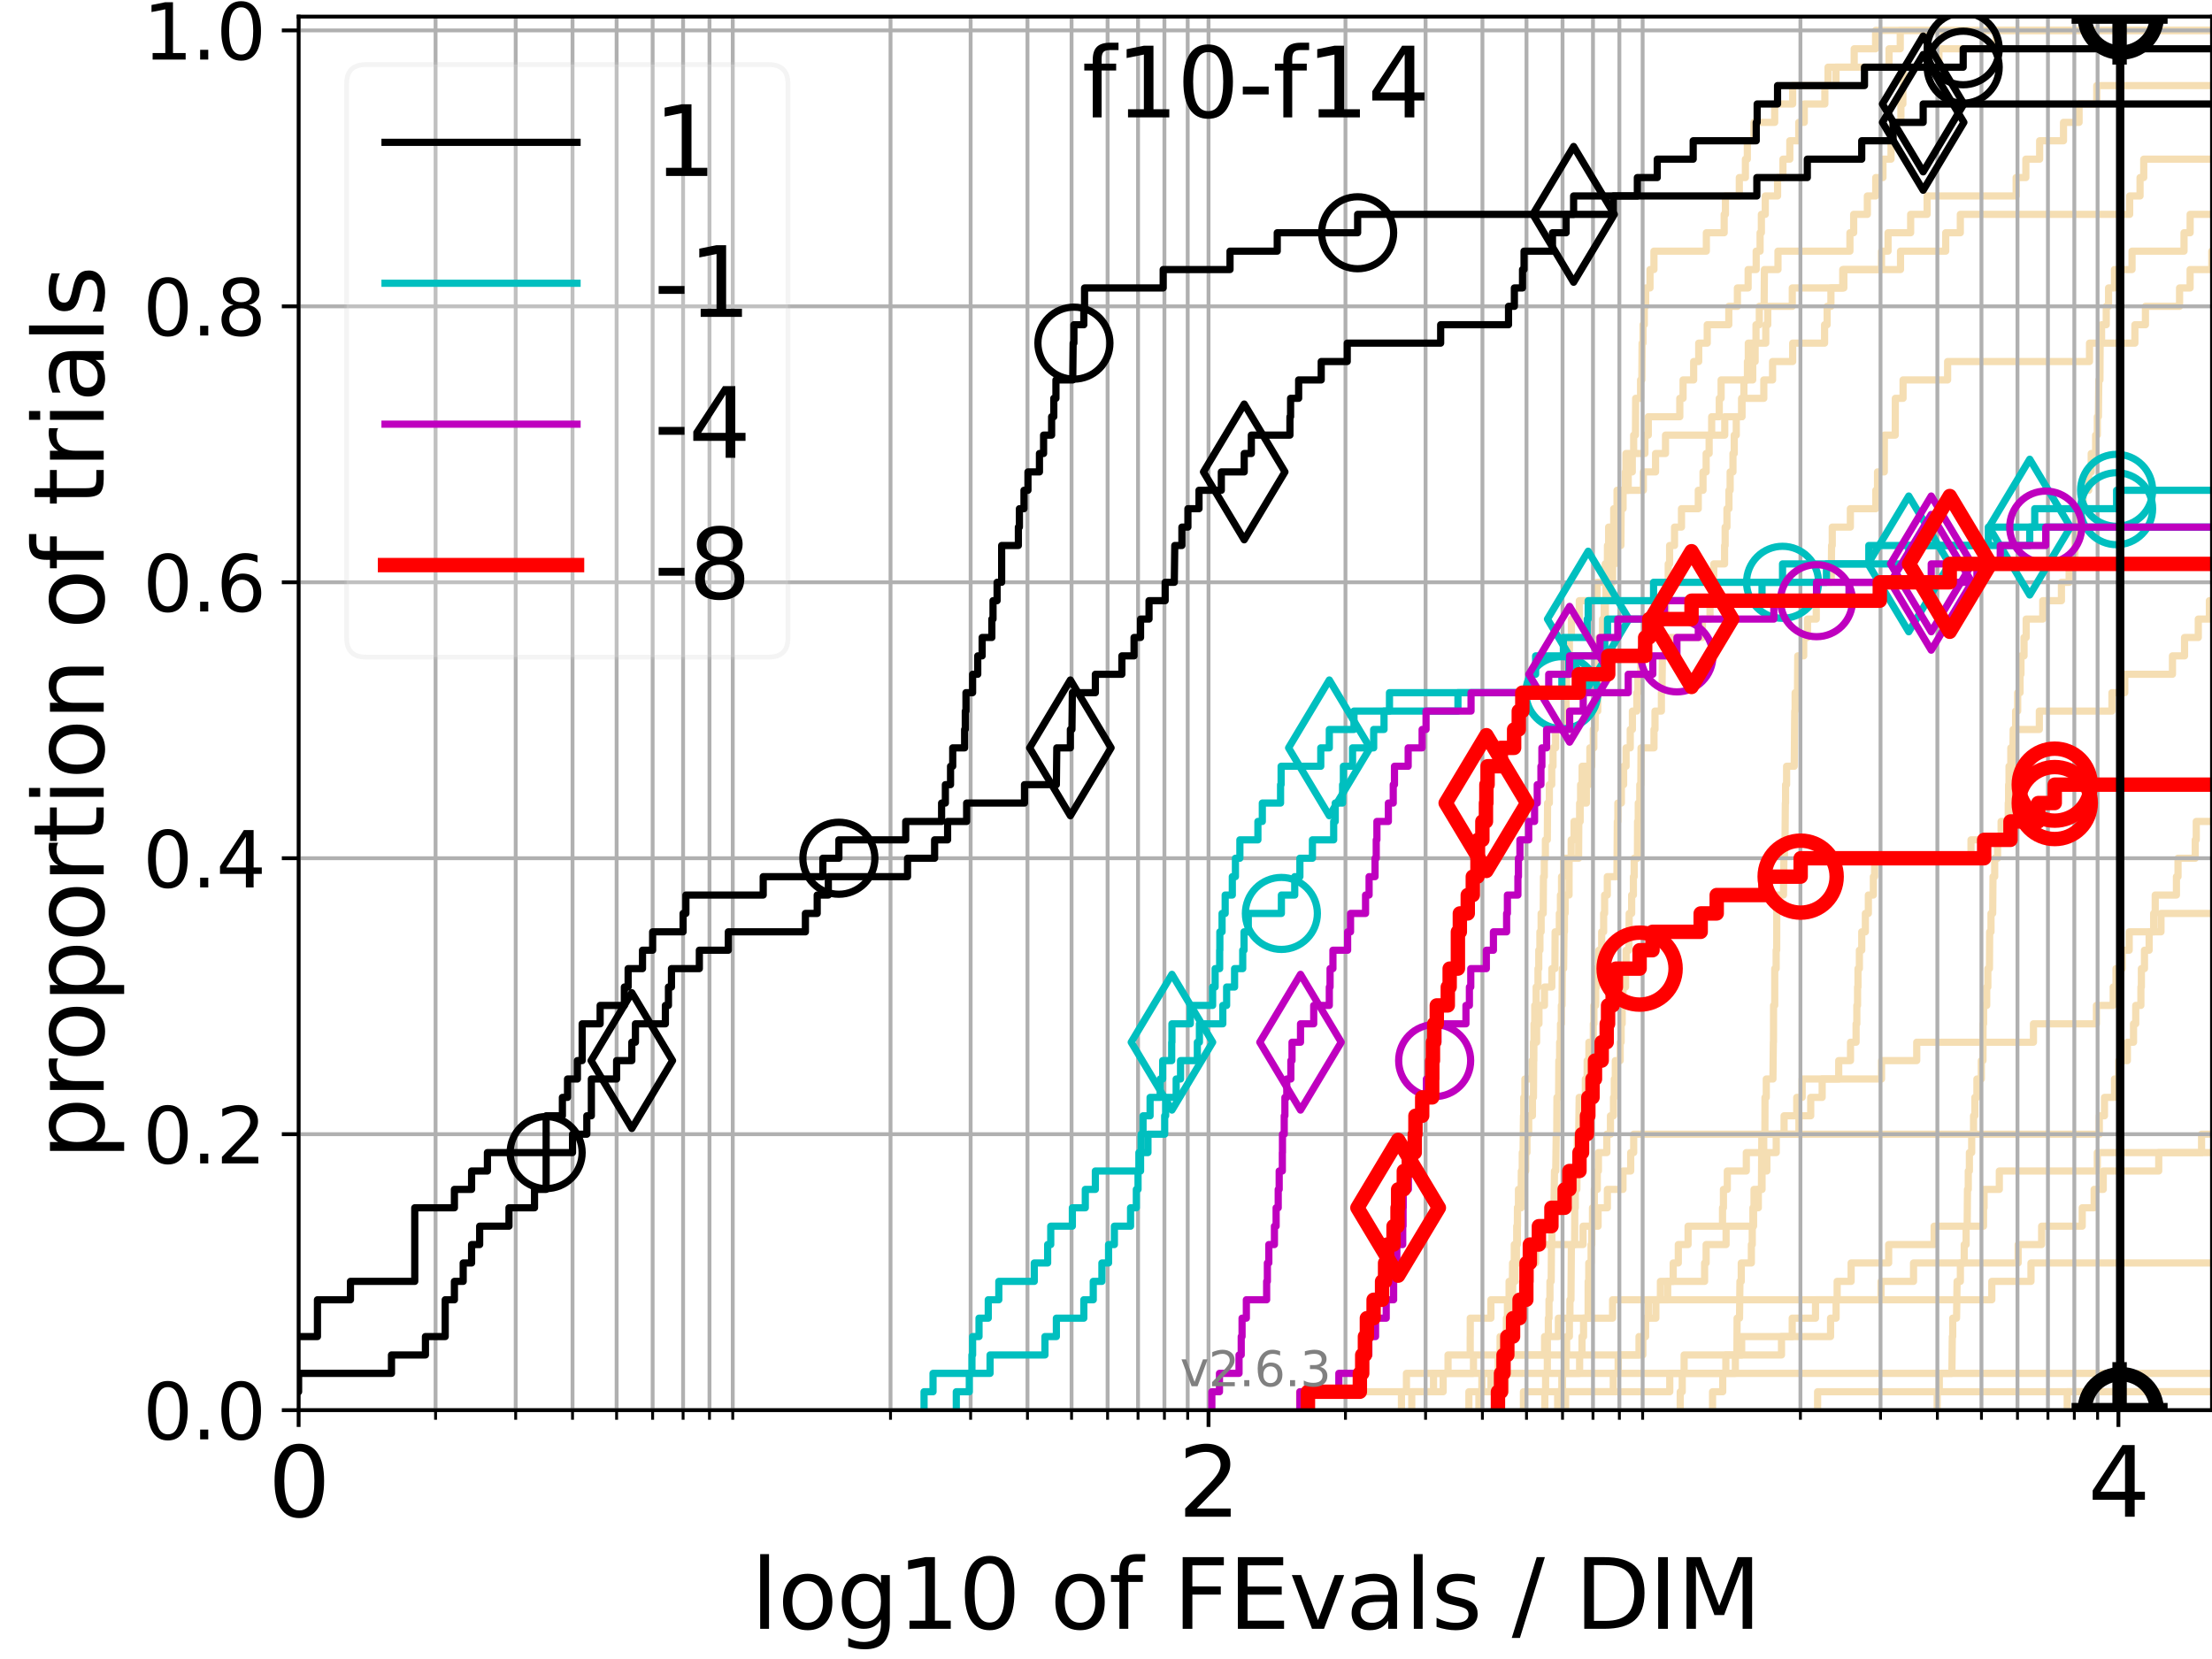 <?xml version="1.0" encoding="utf-8" standalone="no"?>
<!DOCTYPE svg PUBLIC "-//W3C//DTD SVG 1.1//EN"
  "http://www.w3.org/Graphics/SVG/1.1/DTD/svg11.dtd">
<svg xmlns:xlink="http://www.w3.org/1999/xlink" width="460.8pt" height="345.6pt" viewBox="0 0 460.8 345.6" xmlns="http://www.w3.org/2000/svg" version="1.1">
 <defs>
  <style type="text/css">*{stroke-linejoin: round; stroke-linecap: butt}</style>
 </defs>
 <g id="figure_1">
  <g id="patch_1">
   <path d="M 0 345.6 
L 460.8 345.6 
L 460.8 0 
L 0 0 
z
" style="fill: #ffffff"/>
  </g>
  <g id="axes_1">
   <g id="patch_2">
    <path d="M 62.208 293.76 
L 460.8 293.76 
L 460.8 3.456 
L 62.208 3.456 
z
" style="fill: #ffffff"/>
   </g>
   <g id="line2d_1">
    <path d="M 291.946 293.76 
L 291.946 289.928 
L 292.987 289.928 
L 292.987 286.095 
L 292.987 286.095 
L 292.987 286.095 
L 460.8 286.095 
" clip-path="url(#pbbce3b1cc0)" style="fill: none; stroke: #f5deb3; stroke-width: 1.5; stroke-linecap: square"/>
   </g>
   <g id="line2d_2"/>
   <g id="line2d_3">
    <path d="M 350.024 293.76 
L 350.024 289.928 
L 350.442 289.928 
L 350.442 286.095 
L 350.833 286.095 
L 350.833 282.263 
L 362.822 282.263 
L 362.822 278.43 
L 381.337 278.43 
L 381.337 274.598 
L 382.492 274.598 
L 382.492 270.766 
L 382.711 270.766 
L 382.711 266.933 
L 385.625 266.933 
L 385.625 263.101 
L 393.445 263.101 
L 393.445 259.268 
L 402.913 259.268 
L 402.913 255.436 
L 413.205 255.436 
L 413.205 251.604 
L 413.315 251.604 
L 413.315 247.771 
L 416.497 247.771 
L 416.497 243.939 
L 436.902 243.939 
L 436.902 240.106 
L 436.902 240.106 
L 436.902 240.106 
L 460.8 240.106 
" clip-path="url(#pbbce3b1cc0)" style="fill: none; stroke: #f5deb3; stroke-width: 1.5; stroke-linecap: square"/>
   </g>
   <g id="line2d_4">
    <path d="M 305.994 293.76 
L 305.994 289.928 
L 310.598 289.928 
L 310.598 286.095 
L 312.107 286.095 
L 312.107 282.263 
L 312.495 282.263 
L 312.495 278.43 
L 313.81 278.43 
L 313.81 274.598 
L 314.028 274.598 
L 314.028 270.766 
L 315.093 270.766 
L 315.093 266.933 
L 315.619 266.933 
L 315.619 263.101 
L 315.898 263.101 
L 315.898 259.268 
L 316.088 259.268 
L 316.122 251.604 
L 316.907 251.604 
L 316.967 243.939 
L 317.118 243.939 
L 317.118 240.106 
L 317.286 240.106 
L 317.37 232.442 
L 317.428 232.442 
L 317.428 228.609 
L 317.661 228.609 
L 317.661 224.777 
L 319.177 224.777 
L 319.177 220.944 
L 319.464 220.944 
L 319.464 217.112 
L 320.102 217.112 
L 320.102 213.28 
L 320.592 213.28 
L 320.592 209.447 
L 321.743 209.447 
L 321.743 205.615 
L 323.278 205.615 
L 323.278 201.782 
L 323.924 201.782 
L 323.96 194.118 
L 324.834 194.118 
L 324.834 190.285 
L 325.07 190.285 
L 325.07 186.453 
L 325.298 186.453 
L 325.298 182.621 
L 325.744 182.621 
L 325.744 178.788 
L 328.85 178.788 
L 328.894 171.123 
L 329.077 171.123 
L 329.077 167.291 
L 329.271 167.291 
L 329.271 163.459 
L 329.583 163.459 
L 329.583 159.626 
L 331.197 159.626 
L 331.197 155.794 
L 331.908 155.794 
L 331.908 151.961 
L 332.195 151.961 
L 332.195 148.129 
L 332.843 148.129 
L 332.843 144.297 
L 332.992 144.297 
L 332.992 140.464 
L 333.186 140.464 
L 333.186 136.632 
L 333.773 136.632 
L 333.773 132.799 
L 333.958 132.799 
L 333.958 128.967 
L 334.425 128.967 
L 334.425 125.135 
L 334.552 125.135 
L 334.552 121.302 
L 334.848 121.302 
L 334.864 113.637 
L 335.104 113.637 
L 335.104 109.805 
L 336.166 109.805 
L 336.166 105.973 
L 337.113 105.973 
L 337.113 102.14 
L 342.34 102.14 
L 342.34 98.308 
L 344.884 98.308 
L 344.884 94.475 
L 346.956 94.475 
L 346.956 90.643 
L 356.572 90.643 
L 356.572 86.811 
L 358.156 86.811 
L 358.156 82.978 
L 358.539 82.978 
L 358.539 79.146 
L 365.122 79.146 
L 365.122 75.313 
L 365.628 75.313 
L 365.628 71.481 
L 367.844 71.481 
L 367.844 67.649 
L 368.259 67.649 
L 368.259 63.816 
L 373.365 63.816 
L 373.365 59.984 
L 384.104 59.984 
L 384.104 56.151 
L 391.951 56.151 
L 391.951 52.319 
L 393.316 52.319 
L 393.316 48.487 
L 398.023 48.487 
L 398.023 44.654 
L 401.454 44.654 
L 401.454 40.822 
L 420.001 40.822 
L 420.001 36.989 
L 422.023 36.989 
L 422.023 33.157 
L 424.897 33.157 
L 424.897 29.325 
L 429.866 29.325 
L 429.866 25.492 
L 433.111 25.492 
L 433.111 21.66 
L 436.795 21.66 
L 436.795 17.827 
L 436.795 17.827 
L 460.8 17.827 
L 460.8 17.827 
" clip-path="url(#pbbce3b1cc0)" style="fill: none; stroke: #f5deb3; stroke-width: 1.5; stroke-linecap: square"/>
   </g>
   <g id="line2d_5"/>
   <g id="line2d_6"/>
   <g id="line2d_7">
    <path d="M 324.491 293.76 
L 324.491 289.928 
L 325.36 289.928 
L 325.36 286.095 
L 326.212 286.095 
L 326.212 282.263 
L 326.36 282.263 
L 326.36 278.43 
L 326.934 278.43 
L 326.934 274.598 
L 327.046 274.598 
L 327.046 270.766 
L 327.257 270.766 
L 327.349 259.268 
L 328.032 259.268 
L 328.051 251.604 
L 328.161 251.604 
L 328.161 247.771 
L 328.488 247.771 
L 328.596 236.274 
L 328.875 236.274 
L 328.97 228.609 
L 330.261 228.609 
L 330.261 224.777 
L 330.632 224.777 
L 330.632 220.944 
L 331 220.944 
L 331 217.112 
L 331.914 217.112 
L 331.914 213.28 
L 332.043 213.28 
L 332.043 209.447 
L 332.41 209.447 
L 332.41 205.615 
L 332.584 205.615 
L 332.584 201.782 
L 333.077 201.782 
L 333.077 197.95 
L 333.661 197.95 
L 333.661 194.118 
L 334.07 194.118 
L 334.07 190.285 
L 334.27 190.285 
L 334.27 186.453 
L 334.832 186.453 
L 334.832 182.621 
L 336.838 182.621 
L 336.921 171.123 
L 337.03 171.123 
L 337.03 167.291 
L 337.76 167.291 
L 337.76 163.459 
L 338.231 163.459 
L 338.231 159.626 
L 338.742 159.626 
L 338.742 155.794 
L 339.608 155.794 
L 339.608 151.961 
L 340.063 151.961 
L 340.063 148.129 
L 340.982 148.129 
L 340.982 144.297 
L 341.208 144.297 
L 341.208 140.464 
L 341.798 140.464 
L 341.798 136.632 
L 342.005 136.632 
L 342.005 132.799 
L 345.183 132.799 
L 345.183 128.967 
L 347.001 128.967 
L 347.086 121.302 
L 347.522 121.302 
L 347.522 117.47 
L 347.811 117.47 
L 347.811 113.637 
L 348.835 113.637 
L 348.835 109.805 
L 350.284 109.805 
L 350.284 105.973 
L 353.783 105.973 
L 353.783 102.14 
L 354.769 102.14 
L 354.769 98.308 
L 355.42 98.308 
L 355.42 94.475 
L 356.043 94.475 
L 356.043 90.643 
L 359.295 90.643 
L 359.295 86.811 
L 362.816 86.811 
L 362.816 82.978 
L 367.433 82.978 
L 367.433 79.146 
L 369.257 79.146 
L 369.257 75.313 
L 373.448 75.313 
L 373.448 71.481 
L 380.092 71.481 
L 380.092 67.649 
L 380.626 67.649 
L 380.626 63.816 
L 381.415 63.816 
L 381.415 59.984 
L 383.876 59.984 
L 383.876 56.151 
L 395.912 56.151 
L 395.912 52.319 
L 405.328 52.319 
L 405.328 48.487 
L 408.37 48.487 
L 408.37 44.654 
L 443.648 44.654 
L 443.648 40.822 
L 445.811 40.822 
L 445.811 36.989 
L 446.58 36.989 
L 446.58 33.157 
L 461.8 33.157 
L 461.8 33.157 
" clip-path="url(#pbbce3b1cc0)" style="fill: none; stroke: #f5deb3; stroke-width: 1.5; stroke-linecap: square"/>
   </g>
   <g id="line2d_8"/>
   <g id="line2d_9">
    <path d="M 321.811 293.76 
L 321.811 289.928 
L 321.976 289.928 
L 321.976 286.095 
L 322.333 286.095 
L 322.348 278.43 
L 322.547 278.43 
L 322.547 274.598 
L 322.687 274.598 
L 322.687 270.766 
L 322.885 270.766 
L 322.885 266.933 
L 323.14 266.933 
L 323.198 259.268 
L 323.278 259.268 
L 323.278 255.436 
L 323.401 255.436 
L 323.401 251.604 
L 323.724 251.604 
L 323.831 243.939 
L 324.088 243.939 
L 324.194 236.274 
L 324.3 236.274 
L 324.343 228.609 
L 324.687 228.609 
L 324.729 220.944 
L 324.903 220.944 
L 324.903 217.112 
L 325.084 217.112 
L 325.084 213.28 
L 325.257 213.28 
L 325.257 209.447 
L 325.402 209.447 
L 325.45 201.782 
L 325.73 201.782 
L 325.819 194.118 
L 325.901 194.118 
L 325.901 190.285 
L 326.043 190.285 
L 326.043 186.453 
L 326.861 186.453 
L 326.874 178.788 
L 327.303 178.788 
L 327.303 174.956 
L 327.903 174.956 
L 327.903 171.123 
L 329.177 171.123 
L 329.177 167.291 
L 330.48 167.291 
L 330.48 163.459 
L 330.988 163.459 
L 330.988 159.626 
L 331.59 159.626 
L 331.59 155.794 
L 332.02 155.794 
L 332.02 151.961 
L 332.271 151.961 
L 332.364 144.297 
L 332.63 144.297 
L 332.63 140.464 
L 332.9 140.464 
L 332.9 136.632 
L 333.089 136.632 
L 333.089 132.799 
L 333.852 132.799 
L 333.852 128.967 
L 334.187 128.967 
L 334.187 125.135 
L 335.531 125.135 
L 335.531 121.302 
L 335.943 121.302 
L 335.943 117.47 
L 336.43 117.47 
L 336.467 109.805 
L 336.629 109.805 
L 336.629 105.973 
L 336.859 105.973 
L 336.859 102.14 
L 338.582 102.14 
L 338.582 98.308 
L 338.717 98.308 
L 338.717 94.475 
L 342.666 94.475 
L 342.666 90.643 
L 343.37 90.643 
L 343.37 86.811 
L 349.933 86.811 
L 349.933 82.978 
L 350.614 82.978 
L 350.614 79.146 
L 352.82 79.146 
L 352.82 75.313 
L 353.873 75.313 
L 353.873 71.481 
L 355.649 71.481 
L 355.649 67.649 
L 360.14 67.649 
L 360.14 63.816 
L 361.934 63.816 
L 361.934 59.984 
L 364.166 59.984 
L 364.166 56.151 
L 365.844 56.151 
L 365.844 52.319 
L 366.658 52.319 
L 366.658 48.487 
L 366.927 48.487 
L 366.927 44.654 
L 367.739 44.654 
L 367.739 40.822 
L 370.303 40.822 
L 370.303 36.989 
L 371.419 36.989 
L 371.419 33.157 
L 372.851 33.157 
L 372.851 29.325 
L 374.715 29.325 
L 374.715 25.492 
L 375.861 25.492 
L 375.861 21.66 
L 380.149 21.66 
L 380.149 17.827 
L 380.818 17.827 
L 380.818 13.995 
L 393.526 13.995 
L 393.526 10.163 
L 395.858 10.163 
L 395.858 6.33 
L 395.858 6.33 
L 460.8 6.33 
L 460.8 6.33 
" clip-path="url(#pbbce3b1cc0)" style="fill: none; stroke: #f5deb3; stroke-width: 1.5; stroke-linecap: square"/>
   </g>
   <g id="line2d_10"/>
   <g id="line2d_11">
    <path clip-path="url(#pbbce3b1cc0)" style="fill: none; stroke: #f5deb3; stroke-width: 1.5; stroke-linecap: square"/>
   </g>
   <g id="line2d_12">
    <path d="M 270.714 293.76 
L 270.714 289.928 
L 300.635 289.928 
L 300.635 286.095 
L 306.953 286.095 
L 306.953 282.263 
L 321.766 282.263 
L 321.766 278.43 
L 324.638 278.43 
L 324.638 274.598 
L 335.932 274.598 
L 335.932 270.766 
L 414.929 270.766 
L 414.929 266.933 
L 423.09 266.933 
L 423.09 263.101 
L 461.8 263.101 
" clip-path="url(#pbbce3b1cc0)" style="fill: none; stroke: #f5deb3; stroke-width: 1.5; stroke-linecap: square"/>
   </g>
   <g id="line2d_13"/>
   <g id="line2d_14">
    <path d="M 430.641 293.76 
L 430.641 289.928 
L 430.641 289.928 
L 430.641 289.928 
L 460.8 289.928 
" clip-path="url(#pbbce3b1cc0)" style="fill: none; stroke: #f5deb3; stroke-width: 1.5; stroke-linecap: square"/>
   </g>
   <g id="line2d_15"/>
   <g id="line2d_16">
    <path clip-path="url(#pbbce3b1cc0)" style="fill: none; stroke: #f5deb3; stroke-width: 1.5; stroke-linecap: square"/>
   </g>
   <g id="line2d_17">
    <path d="M 403.553 293.76 
L 403.553 289.928 
L 403.99 289.928 
L 403.99 286.095 
L 406.612 286.095 
L 406.699 278.43 
L 406.787 278.43 
L 406.787 274.598 
L 407.585 274.598 
L 407.695 266.933 
L 408.382 266.933 
L 408.382 263.101 
L 409.184 263.101 
L 409.184 259.268 
L 409.578 259.268 
L 409.578 255.436 
L 409.797 255.436 
L 409.863 247.771 
L 410.027 247.771 
L 410.027 243.939 
L 410.26 243.939 
L 410.26 240.106 
L 410.739 240.106 
L 410.739 236.274 
L 411.127 236.274 
L 411.127 232.442 
L 411.402 232.442 
L 411.402 228.609 
L 411.827 228.609 
L 411.827 224.777 
L 412.745 224.777 
L 412.745 220.944 
L 413.092 220.944 
L 413.107 213.28 
L 413.219 213.28 
L 413.219 209.447 
L 413.868 209.447 
L 413.868 205.615 
L 414.106 205.615 
L 414.106 201.782 
L 414.438 201.782 
L 414.486 194.118 
L 414.761 194.118 
L 414.761 190.285 
L 415.112 190.285 
L 415.177 182.621 
L 415.533 182.621 
L 415.533 178.788 
L 416.131 178.788 
L 416.131 174.956 
L 416.868 174.956 
L 416.868 171.123 
L 418.76 171.123 
L 418.76 167.291 
L 418.882 167.291 
L 418.882 163.459 
L 419.167 163.459 
L 419.167 159.626 
L 419.308 159.626 
L 419.383 151.961 
L 419.888 151.961 
L 419.888 148.129 
L 420.319 148.129 
L 420.319 144.297 
L 420.815 144.297 
L 420.815 140.464 
L 421.007 140.464 
L 421.007 136.632 
L 421.643 136.632 
L 421.643 132.799 
L 422.09 132.799 
L 422.09 128.967 
L 425.546 128.967 
L 425.546 125.135 
L 429.436 125.135 
L 429.436 121.302 
L 431.037 121.302 
L 431.037 117.47 
L 432.218 117.47 
L 432.287 109.805 
L 432.945 109.805 
L 432.945 105.973 
L 433.949 105.973 
L 433.949 102.14 
L 435.122 102.14 
L 435.122 98.308 
L 435.64 98.308 
L 435.64 94.475 
L 436.557 94.475 
L 436.557 90.643 
L 436.908 90.643 
L 436.908 86.811 
L 437.13 86.811 
L 437.222 79.146 
L 437.454 79.146 
L 437.495 71.481 
L 437.793 71.481 
L 437.793 67.649 
L 438.768 67.649 
L 438.768 63.816 
L 439.251 63.816 
L 439.251 59.984 
L 440.483 59.984 
L 440.483 56.151 
L 444.142 56.151 
L 444.142 52.319 
L 454.972 52.319 
L 454.972 48.487 
L 456.244 48.487 
L 456.244 44.654 
L 461.8 44.654 
L 461.8 44.654 
" clip-path="url(#pbbce3b1cc0)" style="fill: none; stroke: #f5deb3; stroke-width: 1.5; stroke-linecap: square"/>
   </g>
   <g id="line2d_18">
    <path d="M 294.091 293.76 
L 294.091 289.928 
L 298.629 289.928 
L 298.629 286.095 
L 301.652 286.095 
L 301.652 282.263 
L 306.269 282.263 
L 306.269 278.43 
L 306.28 278.43 
L 306.28 274.598 
L 310.578 274.598 
L 310.578 270.766 
L 314.371 270.766 
L 314.371 266.933 
L 315.234 266.933 
L 315.234 263.101 
L 319.899 263.101 
L 319.899 259.268 
L 329.775 259.268 
L 329.775 255.436 
L 332.912 255.436 
L 332.912 251.604 
L 334.848 251.604 
L 334.848 247.771 
L 338.095 247.771 
L 338.095 243.939 
L 339.705 243.939 
L 339.705 240.106 
L 340.327 240.106 
L 340.327 236.274 
L 374.75 236.274 
L 374.75 232.442 
L 377.207 232.442 
L 377.207 228.609 
L 379.588 228.609 
L 379.588 224.777 
L 383.038 224.777 
L 383.038 220.944 
L 385.495 220.944 
L 385.495 217.112 
L 386.655 217.112 
L 386.655 213.28 
L 386.813 213.28 
L 386.813 209.447 
L 386.963 209.447 
L 386.963 205.615 
L 387.055 205.615 
L 387.055 201.782 
L 387.343 201.782 
L 387.343 197.95 
L 387.837 197.95 
L 387.837 194.118 
L 388.593 194.118 
L 388.593 190.285 
L 389.214 190.285 
L 389.214 186.453 
L 390.255 186.453 
L 390.255 182.621 
L 390.518 182.621 
L 390.518 178.788 
L 410.595 178.788 
L 410.595 174.956 
L 418.062 174.956 
L 418.062 171.123 
L 418.354 171.123 
L 418.354 167.291 
L 418.425 167.291 
L 418.425 163.459 
L 418.516 163.459 
L 418.516 159.626 
L 418.891 159.626 
L 418.891 155.794 
L 419.86 155.794 
L 419.86 151.961 
L 424.83 151.961 
L 424.83 148.129 
L 439.955 148.129 
L 439.955 144.297 
L 442.629 144.297 
L 442.629 140.464 
L 452.564 140.464 
L 452.564 136.632 
L 455.083 136.632 
L 455.083 132.799 
L 457.944 132.799 
L 457.944 128.967 
L 460.254 128.967 
L 460.254 125.135 
L 461.8 125.135 
" clip-path="url(#pbbce3b1cc0)" style="fill: none; stroke: #f5deb3; stroke-width: 1.5; stroke-linecap: square"/>
   </g>
   <g id="line2d_19"/>
   <g id="line2d_20">
    <path d="M 326.138 293.76 
L 326.138 289.928 
L 347.842 289.928 
L 347.842 286.095 
L 361.507 286.095 
L 361.507 282.263 
L 371.121 282.263 
L 371.121 278.43 
L 373.35 278.43 
L 373.35 274.598 
L 378.205 274.598 
L 378.205 270.766 
L 391.854 270.766 
L 391.854 266.933 
L 398.623 266.933 
L 398.623 263.101 
L 420.417 263.101 
L 420.417 259.268 
L 425.31 259.268 
L 425.31 255.436 
L 433.767 255.436 
L 433.767 251.604 
L 436.248 251.604 
L 436.248 247.771 
L 438.145 247.771 
L 438.145 243.939 
L 449.702 243.939 
L 449.702 240.106 
L 458.627 240.106 
L 458.627 236.274 
L 458.627 236.274 
L 458.627 236.274 
L 460.8 236.274 
" clip-path="url(#pbbce3b1cc0)" style="fill: none; stroke: #f5deb3; stroke-width: 1.5; stroke-linecap: square"/>
   </g>
   <g id="line2d_21"/>
   <g id="line2d_22">
    <path d="M 308.079 293.76 
L 308.079 289.928 
L 308.702 289.928 
L 308.702 286.095 
L 313.416 286.095 
L 313.416 282.263 
L 341.436 282.263 
L 341.436 278.43 
L 342.788 278.43 
L 342.788 274.598 
L 343.383 274.598 
L 343.383 270.766 
L 347.406 270.766 
L 347.406 266.933 
L 355.101 266.933 
L 355.101 263.101 
L 355.417 263.101 
L 355.417 259.268 
L 359.575 259.268 
L 359.575 255.436 
L 365.295 255.436 
L 365.295 251.604 
L 366.293 251.604 
L 366.293 247.771 
L 367.067 247.771 
L 367.067 243.939 
L 368.067 243.939 
L 368.067 240.106 
L 370.024 240.106 
L 370.024 236.274 
L 371.657 236.274 
L 371.657 232.442 
L 374.295 232.442 
L 374.295 228.609 
L 375.423 228.609 
L 375.423 224.777 
L 391.958 224.777 
L 391.958 220.944 
L 399.29 220.944 
L 399.29 217.112 
L 423.607 217.112 
L 423.607 213.28 
L 436.727 213.28 
L 436.727 209.447 
L 440.219 209.447 
L 440.219 205.615 
L 440.806 205.615 
L 440.806 201.782 
L 442.099 201.782 
L 442.099 197.95 
L 443.551 197.95 
L 443.551 194.118 
L 450.172 194.118 
L 450.172 190.285 
L 461.8 190.285 
" clip-path="url(#pbbce3b1cc0)" style="fill: none; stroke: #f5deb3; stroke-width: 1.5; stroke-linecap: square"/>
   </g>
   <g id="line2d_23">
    <path clip-path="url(#pbbce3b1cc0)" style="fill: none; stroke: #f5deb3; stroke-width: 1.5; stroke-linecap: square"/>
   </g>
   <g id="line2d_24">
    <path d="M 324.652 293.76 
L 324.652 289.928 
L 325.498 289.928 
L 325.498 286.095 
L 329.064 286.095 
L 329.064 282.263 
L 329.558 282.263 
L 329.558 278.43 
L 329.886 278.43 
L 329.886 274.598 
L 330.837 274.598 
L 330.843 266.933 
L 330.97 266.933 
L 330.97 263.101 
L 331.454 263.101 
L 331.454 259.268 
L 331.596 259.268 
L 331.596 255.436 
L 331.743 255.436 
L 331.743 251.604 
L 332.125 251.604 
L 332.125 247.771 
L 332.745 247.771 
L 332.745 243.939 
L 332.98 243.939 
L 332.98 240.106 
L 334.733 240.106 
L 334.733 236.274 
L 335.488 236.274 
L 335.488 232.442 
L 336.118 232.442 
L 336.118 228.609 
L 336.288 228.609 
L 336.288 224.777 
L 336.498 224.777 
L 336.498 220.944 
L 337.515 220.944 
L 337.515 217.112 
L 337.714 217.112 
L 337.714 213.28 
L 337.928 213.28 
L 337.928 209.447 
L 338.1 209.447 
L 338.1 205.615 
L 338.632 205.615 
L 338.632 201.782 
L 338.756 201.782 
L 338.756 197.95 
L 339.329 197.95 
L 339.388 190.285 
L 339.904 190.285 
L 339.904 186.453 
L 340.265 186.453 
L 340.265 182.621 
L 340.432 182.621 
L 340.432 178.788 
L 341.109 178.788 
L 341.137 171.123 
L 341.278 171.123 
L 341.278 167.291 
L 341.595 167.291 
L 341.595 163.459 
L 341.807 163.459 
L 341.858 155.794 
L 344.557 155.794 
L 344.557 151.961 
L 344.764 151.961 
L 344.764 148.129 
L 346.1 148.129 
L 346.1 144.297 
L 346.22 144.297 
L 346.307 136.632 
L 347.317 136.632 
L 347.317 132.799 
L 354.644 132.799 
L 354.644 128.967 
L 356.228 128.967 
L 356.228 125.135 
L 356.941 125.135 
L 357.014 117.47 
L 359.262 117.47 
L 359.262 113.637 
L 359.379 113.637 
L 359.379 109.805 
L 359.757 109.805 
L 359.757 105.973 
L 360.173 105.973 
L 360.173 102.14 
L 360.42 102.14 
L 360.42 98.308 
L 361.006 98.308 
L 361.006 94.475 
L 361.275 94.475 
L 361.275 90.643 
L 361.696 90.643 
L 361.696 86.811 
L 362.891 86.811 
L 362.891 82.978 
L 363.285 82.978 
L 363.285 79.146 
L 364.021 79.146 
L 364.021 75.313 
L 364.203 75.313 
L 364.203 71.481 
L 365.806 71.481 
L 365.806 67.649 
L 366.496 67.649 
L 366.496 63.816 
L 367.497 63.816 
L 367.559 56.151 
L 370.386 56.151 
L 370.386 52.319 
L 385.373 52.319 
L 385.373 48.487 
L 386.154 48.487 
L 386.154 44.654 
L 389.004 44.654 
L 389.004 40.822 
L 390.75 40.822 
L 390.75 36.989 
L 392.257 36.989 
L 392.257 33.157 
L 393.937 33.157 
L 393.937 29.325 
L 394.316 29.325 
L 394.316 25.492 
L 395.991 25.492 
L 395.991 21.66 
L 396.405 21.66 
L 396.405 17.827 
L 396.561 17.827 
L 396.561 13.995 
L 403.912 13.995 
L 403.912 10.163 
L 415.806 10.163 
L 415.806 6.33 
L 415.806 6.33 
L 460.8 6.33 
L 460.8 6.33 
" clip-path="url(#pbbce3b1cc0)" style="fill: none; stroke: #f5deb3; stroke-width: 1.5; stroke-linecap: square"/>
   </g>
   <g id="line2d_25"/>
   <g id="line2d_26">
    <path d="M 356.755 293.76 
L 356.755 289.928 
L 358.876 289.928 
L 358.876 286.095 
L 359.524 286.095 
L 359.524 282.263 
L 361.829 282.263 
L 361.869 274.598 
L 362.376 274.598 
L 362.46 266.933 
L 362.739 266.933 
L 362.739 263.101 
L 364.841 263.101 
L 364.841 259.268 
L 365.028 259.268 
L 365.028 255.436 
L 365.17 255.436 
L 365.17 251.604 
L 365.397 251.604 
L 365.397 247.771 
L 366.939 247.771 
L 367.019 236.274 
L 367.66 236.274 
L 367.682 228.609 
L 367.947 228.609 
L 367.947 224.777 
L 369.335 224.777 
L 369.42 217.112 
L 369.451 217.112 
L 369.465 209.447 
L 369.707 209.447 
L 369.714 201.782 
L 370.006 201.782 
L 370.006 197.95 
L 370.117 197.95 
L 370.143 186.453 
L 371.529 186.453 
L 371.619 178.788 
L 371.724 178.788 
L 371.724 174.956 
L 371.855 174.956 
L 371.92 167.291 
L 371.971 167.291 
L 371.971 163.459 
L 372.181 163.459 
L 372.181 159.626 
L 373.77 159.626 
L 373.874 148.129 
L 373.961 148.129 
L 373.961 144.297 
L 374.45 144.297 
L 374.509 136.632 
L 375.746 136.632 
L 375.746 132.799 
L 376.539 132.799 
L 376.539 128.967 
L 378.363 128.967 
L 378.363 125.135 
L 378.611 125.135 
L 378.611 121.302 
L 381.482 121.302 
L 381.55 113.637 
L 381.691 113.637 
L 381.691 109.805 
L 385.464 109.805 
L 385.464 105.973 
L 390.77 105.973 
L 390.77 102.14 
L 391.125 102.14 
L 391.125 98.308 
L 392.532 98.308 
L 392.546 90.643 
L 394.816 90.643 
L 394.833 82.978 
L 396.443 82.978 
L 396.443 79.146 
L 405.725 79.146 
L 405.725 75.313 
L 435.281 75.313 
L 435.281 71.481 
L 444.737 71.481 
L 444.737 67.649 
L 446.933 67.649 
L 446.933 63.816 
L 454.044 63.816 
L 454.044 59.984 
L 456.237 59.984 
L 456.237 56.151 
L 460.758 56.151 
L 460.758 52.319 
L 461.8 52.319 
L 461.8 52.319 
" clip-path="url(#pbbce3b1cc0)" style="fill: none; stroke: #f5deb3; stroke-width: 1.5; stroke-linecap: square"/>
   </g>
   <g id="line2d_27">
    <path d="M 317.361 293.76 
L 317.361 289.928 
L 336.071 289.928 
L 336.071 286.095 
L 337.093 286.095 
L 337.093 282.263 
L 342.235 282.263 
L 342.235 278.43 
L 342.766 278.43 
L 342.766 274.598 
L 344.948 274.598 
L 344.948 270.766 
L 345.895 270.766 
L 345.895 266.933 
L 348.558 266.933 
L 348.558 263.101 
L 349.621 263.101 
L 349.621 259.268 
L 351.659 259.268 
L 351.659 255.436 
L 358.833 255.436 
L 358.833 251.604 
L 359.025 251.604 
L 359.025 247.771 
L 359.829 247.771 
L 359.829 243.939 
L 363.788 243.939 
L 363.788 240.106 
L 367.418 240.106 
L 367.418 236.274 
L 437.323 236.274 
L 437.323 232.442 
L 438.399 232.442 
L 438.399 228.609 
L 440.487 228.609 
L 440.487 224.777 
L 441.383 224.777 
L 441.383 220.944 
L 443.172 220.944 
L 443.172 217.112 
L 444.453 217.112 
L 444.453 213.28 
L 444.913 213.28 
L 444.913 209.447 
L 445.987 209.447 
L 445.987 205.615 
L 446.088 205.615 
L 446.088 201.782 
L 446.732 201.782 
L 446.732 197.95 
L 447.706 197.95 
L 447.706 194.118 
L 448.644 194.118 
L 448.644 190.285 
L 448.974 190.285 
L 448.974 186.453 
L 453.392 186.453 
L 453.392 182.621 
L 453.721 182.621 
L 453.721 178.788 
L 457.307 178.788 
L 457.307 174.956 
L 457.522 174.956 
L 457.522 171.123 
L 461.8 171.123 
" clip-path="url(#pbbce3b1cc0)" style="fill: none; stroke: #f5deb3; stroke-width: 1.5; stroke-linecap: square"/>
   </g>
   <g id="line2d_28">
    <path d="M 312.579 293.76 
L 312.579 289.928 
L 313.6 289.928 
L 313.6 286.095 
L 313.873 286.095 
L 313.873 282.263 
L 314.028 282.263 
L 314.028 278.43 
L 314.595 278.43 
L 314.693 270.766 
L 315.031 270.766 
L 315.093 263.101 
L 315.453 263.101 
L 315.453 259.268 
L 315.958 259.268 
L 315.958 255.436 
L 316.114 255.436 
L 316.114 251.604 
L 316.32 251.604 
L 316.32 247.771 
L 316.958 247.771 
L 316.958 243.939 
L 317.827 243.939 
L 317.827 240.106 
L 318.091 240.106 
L 318.091 236.274 
L 318.459 236.274 
L 318.459 232.442 
L 319.233 232.442 
L 319.233 228.609 
L 319.448 228.609 
L 319.519 217.112 
L 319.567 217.112 
L 319.567 213.28 
L 319.717 213.28 
L 319.717 209.447 
L 320.008 209.447 
L 320.008 205.615 
L 320.391 205.615 
L 320.391 201.782 
L 320.554 201.782 
L 320.554 197.95 
L 320.793 197.95 
L 320.793 194.118 
L 321.046 194.118 
L 321.046 190.285 
L 321.479 190.285 
L 321.532 182.621 
L 321.706 182.621 
L 321.706 178.788 
L 321.931 178.788 
L 321.931 174.956 
L 322.333 174.956 
L 322.392 167.291 
L 322.76 167.291 
L 322.76 163.459 
L 323.256 163.459 
L 323.256 159.626 
L 323.523 159.626 
L 323.523 155.794 
L 324.059 155.794 
L 324.059 151.961 
L 326.016 151.961 
L 326.016 148.129 
L 326.232 148.129 
L 326.232 144.297 
L 326.36 144.297 
L 326.36 140.464 
L 326.601 140.464 
L 326.601 136.632 
L 326.934 136.632 
L 326.934 132.799 
L 327.356 132.799 
L 327.356 128.967 
L 328.995 128.967 
L 328.995 125.135 
L 332.705 125.135 
L 332.705 121.302 
L 334.392 121.302 
L 334.392 117.47 
L 335.836 117.47 
L 335.836 113.637 
L 337.663 113.637 
L 337.719 105.973 
L 338.115 105.973 
L 338.115 102.14 
L 339.187 102.14 
L 339.187 98.308 
L 340.034 98.308 
L 340.034 94.475 
L 340.322 94.475 
L 340.322 90.643 
L 340.699 90.643 
L 340.736 82.978 
L 341.761 82.978 
L 341.761 79.146 
L 342.028 79.146 
L 342.079 71.481 
L 342.267 71.481 
L 342.267 67.649 
L 342.535 67.649 
L 342.535 63.816 
L 342.82 63.816 
L 342.82 59.984 
L 343.729 59.984 
L 343.729 56.151 
L 344.549 56.151 
L 344.549 52.319 
L 355.464 52.319 
L 355.464 48.487 
L 359.174 48.487 
L 359.174 44.654 
L 359.44 44.654 
L 359.44 40.822 
L 362.331 40.822 
L 362.331 36.989 
L 363.601 36.989 
L 363.601 33.157 
L 364.002 33.157 
L 364.002 29.325 
L 365.386 29.325 
L 365.386 25.492 
L 369.702 25.492 
L 369.702 21.66 
L 373.448 21.66 
L 373.448 17.827 
L 382.466 17.827 
L 382.466 13.995 
L 386.262 13.995 
L 386.262 10.163 
L 390.721 10.163 
L 390.721 6.33 
L 390.721 6.33 
L 460.8 6.33 
L 460.8 6.33 
" clip-path="url(#pbbce3b1cc0)" style="fill: none; stroke: #f5deb3; stroke-width: 1.5; stroke-linecap: square"/>
   </g>
   <g id="line2d_29">
    <path d="M 378.639 293.76 
L 378.639 289.928 
L 378.639 289.928 
L 378.639 289.928 
L 460.8 289.928 
" clip-path="url(#pbbce3b1cc0)" style="fill: none; stroke: #f5deb3; stroke-width: 1.5; stroke-linecap: square"/>
   </g>
   <g id="line2d_30"/>
   <g id="matplotlib.axis_1">
    <g id="xtick_1">
     <g id="line2d_31">
      <path d="M 62.208 293.76 
L 62.208 3.456 
" clip-path="url(#pbbce3b1cc0)" style="fill: none; stroke: #b0b0b0; stroke-width: 0.8; stroke-linecap: square"/>
     </g>
     <g id="line2d_32">
      <defs>
       <path id="m26f9c7e769" d="M 0 0 
L 0 3.5 
" style="stroke: #000000; stroke-width: 0.8"/>
      </defs>
      <g>
       <use xlink:href="#m26f9c7e769" x="62.208" y="293.76" style="stroke: #000000; stroke-width: 0.8"/>
      </g>
     </g>
     <g id="text_1">
      <!-- 0 -->
      <g transform="translate(55.846 315.957) scale(0.2 -0.2)">
       <defs>
        <path id="DejaVuSans-30" d="M 2034 4250 
Q 1547 4250 1301 3770 
Q 1056 3291 1056 2328 
Q 1056 1369 1301 889 
Q 1547 409 2034 409 
Q 2525 409 2770 889 
Q 3016 1369 3016 2328 
Q 3016 3291 2770 3770 
Q 2525 4250 2034 4250 
z
M 2034 4750 
Q 2819 4750 3233 4129 
Q 3647 3509 3647 2328 
Q 3647 1150 3233 529 
Q 2819 -91 2034 -91 
Q 1250 -91 836 529 
Q 422 1150 422 2328 
Q 422 3509 836 4129 
Q 1250 4750 2034 4750 
z
" transform="scale(0.016)"/>
       </defs>
       <use xlink:href="#DejaVuSans-30"/>
      </g>
     </g>
    </g>
    <g id="xtick_2">
     <g id="line2d_33">
      <path d="M 251.756 293.76 
L 251.756 3.456 
" clip-path="url(#pbbce3b1cc0)" style="fill: none; stroke: #b0b0b0; stroke-width: 0.8; stroke-linecap: square"/>
     </g>
     <g id="line2d_34">
      <g>
       <use xlink:href="#m26f9c7e769" x="251.756" y="293.76" style="stroke: #000000; stroke-width: 0.8"/>
      </g>
     </g>
     <g id="text_2">
      <!-- 2 -->
      <g transform="translate(245.394 315.957) scale(0.2 -0.2)">
       <defs>
        <path id="DejaVuSans-32" d="M 1228 531 
L 3431 531 
L 3431 0 
L 469 0 
L 469 531 
Q 828 903 1448 1529 
Q 2069 2156 2228 2338 
Q 2531 2678 2651 2914 
Q 2772 3150 2772 3378 
Q 2772 3750 2511 3984 
Q 2250 4219 1831 4219 
Q 1534 4219 1204 4116 
Q 875 4013 500 3803 
L 500 4441 
Q 881 4594 1212 4672 
Q 1544 4750 1819 4750 
Q 2544 4750 2975 4387 
Q 3406 4025 3406 3419 
Q 3406 3131 3298 2873 
Q 3191 2616 2906 2266 
Q 2828 2175 2409 1742 
Q 1991 1309 1228 531 
z
" transform="scale(0.016)"/>
       </defs>
       <use xlink:href="#DejaVuSans-32"/>
      </g>
     </g>
    </g>
    <g id="xtick_3">
     <g id="line2d_35">
      <path d="M 441.304 293.76 
L 441.304 3.456 
" clip-path="url(#pbbce3b1cc0)" style="fill: none; stroke: #b0b0b0; stroke-width: 0.8; stroke-linecap: square"/>
     </g>
     <g id="line2d_36">
      <g>
       <use xlink:href="#m26f9c7e769" x="441.304" y="293.76" style="stroke: #000000; stroke-width: 0.8"/>
      </g>
     </g>
     <g id="text_3">
      <!-- 4 -->
      <g transform="translate(434.942 315.957) scale(0.2 -0.2)">
       <defs>
        <path id="DejaVuSans-34" d="M 2419 4116 
L 825 1625 
L 2419 1625 
L 2419 4116 
z
M 2253 4666 
L 3047 4666 
L 3047 1625 
L 3713 1625 
L 3713 1100 
L 3047 1100 
L 3047 0 
L 2419 0 
L 2419 1100 
L 313 1100 
L 313 1709 
L 2253 4666 
z
" transform="scale(0.016)"/>
       </defs>
       <use xlink:href="#DejaVuSans-34"/>
      </g>
     </g>
    </g>
    <g id="xtick_4">
     <g id="line2d_37">
      <path d="M 90.738 293.76 
L 90.738 3.456 
" clip-path="url(#pbbce3b1cc0)" style="fill: none; stroke: #b0b0b0; stroke-width: 0.8; stroke-linecap: square"/>
     </g>
     <g id="line2d_38">
      <defs>
       <path id="mf4e4dfd1a8" d="M 0 0 
L 0 2 
" style="stroke: #000000; stroke-width: 0.6"/>
      </defs>
      <g>
       <use xlink:href="#mf4e4dfd1a8" x="90.738" y="293.76" style="stroke: #000000; stroke-width: 0.6"/>
      </g>
     </g>
    </g>
    <g id="xtick_5">
     <g id="line2d_39">
      <path d="M 107.427 293.76 
L 107.427 3.456 
" clip-path="url(#pbbce3b1cc0)" style="fill: none; stroke: #b0b0b0; stroke-width: 0.8; stroke-linecap: square"/>
     </g>
     <g id="line2d_40">
      <g>
       <use xlink:href="#mf4e4dfd1a8" x="107.427" y="293.76" style="stroke: #000000; stroke-width: 0.6"/>
      </g>
     </g>
    </g>
    <g id="xtick_6">
     <g id="line2d_41">
      <path d="M 119.268 293.76 
L 119.268 3.456 
" clip-path="url(#pbbce3b1cc0)" style="fill: none; stroke: #b0b0b0; stroke-width: 0.8; stroke-linecap: square"/>
     </g>
     <g id="line2d_42">
      <g>
       <use xlink:href="#mf4e4dfd1a8" x="119.268" y="293.76" style="stroke: #000000; stroke-width: 0.6"/>
      </g>
     </g>
    </g>
    <g id="xtick_7">
     <g id="line2d_43">
      <path d="M 128.452 293.76 
L 128.452 3.456 
" clip-path="url(#pbbce3b1cc0)" style="fill: none; stroke: #b0b0b0; stroke-width: 0.8; stroke-linecap: square"/>
     </g>
     <g id="line2d_44">
      <g>
       <use xlink:href="#mf4e4dfd1a8" x="128.452" y="293.76" style="stroke: #000000; stroke-width: 0.6"/>
      </g>
     </g>
    </g>
    <g id="xtick_8">
     <g id="line2d_45">
      <path d="M 135.957 293.76 
L 135.957 3.456 
" clip-path="url(#pbbce3b1cc0)" style="fill: none; stroke: #b0b0b0; stroke-width: 0.8; stroke-linecap: square"/>
     </g>
     <g id="line2d_46">
      <g>
       <use xlink:href="#mf4e4dfd1a8" x="135.957" y="293.76" style="stroke: #000000; stroke-width: 0.6"/>
      </g>
     </g>
    </g>
    <g id="xtick_9">
     <g id="line2d_47">
      <path d="M 142.301 293.76 
L 142.301 3.456 
" clip-path="url(#pbbce3b1cc0)" style="fill: none; stroke: #b0b0b0; stroke-width: 0.8; stroke-linecap: square"/>
     </g>
     <g id="line2d_48">
      <g>
       <use xlink:href="#mf4e4dfd1a8" x="142.301" y="293.76" style="stroke: #000000; stroke-width: 0.6"/>
      </g>
     </g>
    </g>
    <g id="xtick_10">
     <g id="line2d_49">
      <path d="M 147.797 293.76 
L 147.797 3.456 
" clip-path="url(#pbbce3b1cc0)" style="fill: none; stroke: #b0b0b0; stroke-width: 0.8; stroke-linecap: square"/>
     </g>
     <g id="line2d_50">
      <g>
       <use xlink:href="#mf4e4dfd1a8" x="147.797" y="293.76" style="stroke: #000000; stroke-width: 0.6"/>
      </g>
     </g>
    </g>
    <g id="xtick_11">
     <g id="line2d_51">
      <path d="M 152.645 293.76 
L 152.645 3.456 
" clip-path="url(#pbbce3b1cc0)" style="fill: none; stroke: #b0b0b0; stroke-width: 0.8; stroke-linecap: square"/>
     </g>
     <g id="line2d_52">
      <g>
       <use xlink:href="#mf4e4dfd1a8" x="152.645" y="293.76" style="stroke: #000000; stroke-width: 0.6"/>
      </g>
     </g>
    </g>
    <g id="xtick_12">
     <g id="line2d_53">
      <path d="M 185.512 293.76 
L 185.512 3.456 
" clip-path="url(#pbbce3b1cc0)" style="fill: none; stroke: #b0b0b0; stroke-width: 0.8; stroke-linecap: square"/>
     </g>
     <g id="line2d_54">
      <g>
       <use xlink:href="#mf4e4dfd1a8" x="185.512" y="293.76" style="stroke: #000000; stroke-width: 0.6"/>
      </g>
     </g>
    </g>
    <g id="xtick_13">
     <g id="line2d_55">
      <path d="M 202.201 293.76 
L 202.201 3.456 
" clip-path="url(#pbbce3b1cc0)" style="fill: none; stroke: #b0b0b0; stroke-width: 0.8; stroke-linecap: square"/>
     </g>
     <g id="line2d_56">
      <g>
       <use xlink:href="#mf4e4dfd1a8" x="202.201" y="293.76" style="stroke: #000000; stroke-width: 0.6"/>
      </g>
     </g>
    </g>
    <g id="xtick_14">
     <g id="line2d_57">
      <path d="M 214.042 293.76 
L 214.042 3.456 
" clip-path="url(#pbbce3b1cc0)" style="fill: none; stroke: #b0b0b0; stroke-width: 0.8; stroke-linecap: square"/>
     </g>
     <g id="line2d_58">
      <g>
       <use xlink:href="#mf4e4dfd1a8" x="214.042" y="293.76" style="stroke: #000000; stroke-width: 0.6"/>
      </g>
     </g>
    </g>
    <g id="xtick_15">
     <g id="line2d_59">
      <path d="M 223.226 293.76 
L 223.226 3.456 
" clip-path="url(#pbbce3b1cc0)" style="fill: none; stroke: #b0b0b0; stroke-width: 0.8; stroke-linecap: square"/>
     </g>
     <g id="line2d_60">
      <g>
       <use xlink:href="#mf4e4dfd1a8" x="223.226" y="293.76" style="stroke: #000000; stroke-width: 0.6"/>
      </g>
     </g>
    </g>
    <g id="xtick_16">
     <g id="line2d_61">
      <path d="M 230.731 293.76 
L 230.731 3.456 
" clip-path="url(#pbbce3b1cc0)" style="fill: none; stroke: #b0b0b0; stroke-width: 0.8; stroke-linecap: square"/>
     </g>
     <g id="line2d_62">
      <g>
       <use xlink:href="#mf4e4dfd1a8" x="230.731" y="293.76" style="stroke: #000000; stroke-width: 0.6"/>
      </g>
     </g>
    </g>
    <g id="xtick_17">
     <g id="line2d_63">
      <path d="M 237.075 293.76 
L 237.075 3.456 
" clip-path="url(#pbbce3b1cc0)" style="fill: none; stroke: #b0b0b0; stroke-width: 0.8; stroke-linecap: square"/>
     </g>
     <g id="line2d_64">
      <g>
       <use xlink:href="#mf4e4dfd1a8" x="237.075" y="293.76" style="stroke: #000000; stroke-width: 0.6"/>
      </g>
     </g>
    </g>
    <g id="xtick_18">
     <g id="line2d_65">
      <path d="M 242.571 293.76 
L 242.571 3.456 
" clip-path="url(#pbbce3b1cc0)" style="fill: none; stroke: #b0b0b0; stroke-width: 0.8; stroke-linecap: square"/>
     </g>
     <g id="line2d_66">
      <g>
       <use xlink:href="#mf4e4dfd1a8" x="242.571" y="293.76" style="stroke: #000000; stroke-width: 0.6"/>
      </g>
     </g>
    </g>
    <g id="xtick_19">
     <g id="line2d_67">
      <path d="M 247.419 293.76 
L 247.419 3.456 
" clip-path="url(#pbbce3b1cc0)" style="fill: none; stroke: #b0b0b0; stroke-width: 0.8; stroke-linecap: square"/>
     </g>
     <g id="line2d_68">
      <g>
       <use xlink:href="#mf4e4dfd1a8" x="247.419" y="293.76" style="stroke: #000000; stroke-width: 0.6"/>
      </g>
     </g>
    </g>
    <g id="xtick_20">
     <g id="line2d_69">
      <path d="M 280.286 293.76 
L 280.286 3.456 
" clip-path="url(#pbbce3b1cc0)" style="fill: none; stroke: #b0b0b0; stroke-width: 0.8; stroke-linecap: square"/>
     </g>
     <g id="line2d_70">
      <g>
       <use xlink:href="#mf4e4dfd1a8" x="280.286" y="293.76" style="stroke: #000000; stroke-width: 0.6"/>
      </g>
     </g>
    </g>
    <g id="xtick_21">
     <g id="line2d_71">
      <path d="M 296.975 293.76 
L 296.975 3.456 
" clip-path="url(#pbbce3b1cc0)" style="fill: none; stroke: #b0b0b0; stroke-width: 0.8; stroke-linecap: square"/>
     </g>
     <g id="line2d_72">
      <g>
       <use xlink:href="#mf4e4dfd1a8" x="296.975" y="293.76" style="stroke: #000000; stroke-width: 0.6"/>
      </g>
     </g>
    </g>
    <g id="xtick_22">
     <g id="line2d_73">
      <path d="M 308.816 293.76 
L 308.816 3.456 
" clip-path="url(#pbbce3b1cc0)" style="fill: none; stroke: #b0b0b0; stroke-width: 0.8; stroke-linecap: square"/>
     </g>
     <g id="line2d_74">
      <g>
       <use xlink:href="#mf4e4dfd1a8" x="308.816" y="293.76" style="stroke: #000000; stroke-width: 0.6"/>
      </g>
     </g>
    </g>
    <g id="xtick_23">
     <g id="line2d_75">
      <path d="M 318 293.76 
L 318 3.456 
" clip-path="url(#pbbce3b1cc0)" style="fill: none; stroke: #b0b0b0; stroke-width: 0.8; stroke-linecap: square"/>
     </g>
     <g id="line2d_76">
      <g>
       <use xlink:href="#mf4e4dfd1a8" x="318" y="293.76" style="stroke: #000000; stroke-width: 0.6"/>
      </g>
     </g>
    </g>
    <g id="xtick_24">
     <g id="line2d_77">
      <path d="M 325.505 293.76 
L 325.505 3.456 
" clip-path="url(#pbbce3b1cc0)" style="fill: none; stroke: #b0b0b0; stroke-width: 0.8; stroke-linecap: square"/>
     </g>
     <g id="line2d_78">
      <g>
       <use xlink:href="#mf4e4dfd1a8" x="325.505" y="293.76" style="stroke: #000000; stroke-width: 0.6"/>
      </g>
     </g>
    </g>
    <g id="xtick_25">
     <g id="line2d_79">
      <path d="M 331.849 293.76 
L 331.849 3.456 
" clip-path="url(#pbbce3b1cc0)" style="fill: none; stroke: #b0b0b0; stroke-width: 0.8; stroke-linecap: square"/>
     </g>
     <g id="line2d_80">
      <g>
       <use xlink:href="#mf4e4dfd1a8" x="331.849" y="293.76" style="stroke: #000000; stroke-width: 0.6"/>
      </g>
     </g>
    </g>
    <g id="xtick_26">
     <g id="line2d_81">
      <path d="M 337.345 293.76 
L 337.345 3.456 
" clip-path="url(#pbbce3b1cc0)" style="fill: none; stroke: #b0b0b0; stroke-width: 0.8; stroke-linecap: square"/>
     </g>
     <g id="line2d_82">
      <g>
       <use xlink:href="#mf4e4dfd1a8" x="337.345" y="293.76" style="stroke: #000000; stroke-width: 0.6"/>
      </g>
     </g>
    </g>
    <g id="xtick_27">
     <g id="line2d_83">
      <path d="M 342.193 293.76 
L 342.193 3.456 
" clip-path="url(#pbbce3b1cc0)" style="fill: none; stroke: #b0b0b0; stroke-width: 0.8; stroke-linecap: square"/>
     </g>
     <g id="line2d_84">
      <g>
       <use xlink:href="#mf4e4dfd1a8" x="342.193" y="293.76" style="stroke: #000000; stroke-width: 0.6"/>
      </g>
     </g>
    </g>
    <g id="xtick_28">
     <g id="line2d_85">
      <path d="M 375.06 293.76 
L 375.06 3.456 
" clip-path="url(#pbbce3b1cc0)" style="fill: none; stroke: #b0b0b0; stroke-width: 0.8; stroke-linecap: square"/>
     </g>
     <g id="line2d_86">
      <g>
       <use xlink:href="#mf4e4dfd1a8" x="375.06" y="293.76" style="stroke: #000000; stroke-width: 0.6"/>
      </g>
     </g>
    </g>
    <g id="xtick_29">
     <g id="line2d_87">
      <path d="M 391.749 293.76 
L 391.749 3.456 
" clip-path="url(#pbbce3b1cc0)" style="fill: none; stroke: #b0b0b0; stroke-width: 0.8; stroke-linecap: square"/>
     </g>
     <g id="line2d_88">
      <g>
       <use xlink:href="#mf4e4dfd1a8" x="391.749" y="293.76" style="stroke: #000000; stroke-width: 0.6"/>
      </g>
     </g>
    </g>
    <g id="xtick_30">
     <g id="line2d_89">
      <path d="M 403.59 293.76 
L 403.59 3.456 
" clip-path="url(#pbbce3b1cc0)" style="fill: none; stroke: #b0b0b0; stroke-width: 0.8; stroke-linecap: square"/>
     </g>
     <g id="line2d_90">
      <g>
       <use xlink:href="#mf4e4dfd1a8" x="403.59" y="293.76" style="stroke: #000000; stroke-width: 0.6"/>
      </g>
     </g>
    </g>
    <g id="xtick_31">
     <g id="line2d_91">
      <path d="M 412.774 293.76 
L 412.774 3.456 
" clip-path="url(#pbbce3b1cc0)" style="fill: none; stroke: #b0b0b0; stroke-width: 0.8; stroke-linecap: square"/>
     </g>
     <g id="line2d_92">
      <g>
       <use xlink:href="#mf4e4dfd1a8" x="412.774" y="293.76" style="stroke: #000000; stroke-width: 0.6"/>
      </g>
     </g>
    </g>
    <g id="xtick_32">
     <g id="line2d_93">
      <path d="M 420.279 293.76 
L 420.279 3.456 
" clip-path="url(#pbbce3b1cc0)" style="fill: none; stroke: #b0b0b0; stroke-width: 0.8; stroke-linecap: square"/>
     </g>
     <g id="line2d_94">
      <g>
       <use xlink:href="#mf4e4dfd1a8" x="420.279" y="293.76" style="stroke: #000000; stroke-width: 0.6"/>
      </g>
     </g>
    </g>
    <g id="xtick_33">
     <g id="line2d_95">
      <path d="M 426.623 293.76 
L 426.623 3.456 
" clip-path="url(#pbbce3b1cc0)" style="fill: none; stroke: #b0b0b0; stroke-width: 0.8; stroke-linecap: square"/>
     </g>
     <g id="line2d_96">
      <g>
       <use xlink:href="#mf4e4dfd1a8" x="426.623" y="293.76" style="stroke: #000000; stroke-width: 0.6"/>
      </g>
     </g>
    </g>
    <g id="xtick_34">
     <g id="line2d_97">
      <path d="M 432.12 293.76 
L 432.12 3.456 
" clip-path="url(#pbbce3b1cc0)" style="fill: none; stroke: #b0b0b0; stroke-width: 0.8; stroke-linecap: square"/>
     </g>
     <g id="line2d_98">
      <g>
       <use xlink:href="#mf4e4dfd1a8" x="432.12" y="293.76" style="stroke: #000000; stroke-width: 0.6"/>
      </g>
     </g>
    </g>
    <g id="xtick_35">
     <g id="line2d_99">
      <path d="M 436.967 293.76 
L 436.967 3.456 
" clip-path="url(#pbbce3b1cc0)" style="fill: none; stroke: #b0b0b0; stroke-width: 0.8; stroke-linecap: square"/>
     </g>
     <g id="line2d_100">
      <g>
       <use xlink:href="#mf4e4dfd1a8" x="436.967" y="293.76" style="stroke: #000000; stroke-width: 0.6"/>
      </g>
     </g>
    </g>
    <g id="text_4">
     <!-- log10 of FEvals / DIM -->
     <g transform="translate(156.431 339.313) scale(0.2 -0.2)">
      <defs>
       <path id="DejaVuSans-6c" d="M 603 4863 
L 1178 4863 
L 1178 0 
L 603 0 
L 603 4863 
z
" transform="scale(0.016)"/>
       <path id="DejaVuSans-6f" d="M 1959 3097 
Q 1497 3097 1228 2736 
Q 959 2375 959 1747 
Q 959 1119 1226 758 
Q 1494 397 1959 397 
Q 2419 397 2687 759 
Q 2956 1122 2956 1747 
Q 2956 2369 2687 2733 
Q 2419 3097 1959 3097 
z
M 1959 3584 
Q 2709 3584 3137 3096 
Q 3566 2609 3566 1747 
Q 3566 888 3137 398 
Q 2709 -91 1959 -91 
Q 1206 -91 779 398 
Q 353 888 353 1747 
Q 353 2609 779 3096 
Q 1206 3584 1959 3584 
z
" transform="scale(0.016)"/>
       <path id="DejaVuSans-67" d="M 2906 1791 
Q 2906 2416 2648 2759 
Q 2391 3103 1925 3103 
Q 1463 3103 1205 2759 
Q 947 2416 947 1791 
Q 947 1169 1205 825 
Q 1463 481 1925 481 
Q 2391 481 2648 825 
Q 2906 1169 2906 1791 
z
M 3481 434 
Q 3481 -459 3084 -895 
Q 2688 -1331 1869 -1331 
Q 1566 -1331 1297 -1286 
Q 1028 -1241 775 -1147 
L 775 -588 
Q 1028 -725 1275 -790 
Q 1522 -856 1778 -856 
Q 2344 -856 2625 -561 
Q 2906 -266 2906 331 
L 2906 616 
Q 2728 306 2450 153 
Q 2172 0 1784 0 
Q 1141 0 747 490 
Q 353 981 353 1791 
Q 353 2603 747 3093 
Q 1141 3584 1784 3584 
Q 2172 3584 2450 3431 
Q 2728 3278 2906 2969 
L 2906 3500 
L 3481 3500 
L 3481 434 
z
" transform="scale(0.016)"/>
       <path id="DejaVuSans-31" d="M 794 531 
L 1825 531 
L 1825 4091 
L 703 3866 
L 703 4441 
L 1819 4666 
L 2450 4666 
L 2450 531 
L 3481 531 
L 3481 0 
L 794 0 
L 794 531 
z
" transform="scale(0.016)"/>
       <path id="DejaVuSans-20" transform="scale(0.016)"/>
       <path id="DejaVuSans-66" d="M 2375 4863 
L 2375 4384 
L 1825 4384 
Q 1516 4384 1395 4259 
Q 1275 4134 1275 3809 
L 1275 3500 
L 2222 3500 
L 2222 3053 
L 1275 3053 
L 1275 0 
L 697 0 
L 697 3053 
L 147 3053 
L 147 3500 
L 697 3500 
L 697 3744 
Q 697 4328 969 4595 
Q 1241 4863 1831 4863 
L 2375 4863 
z
" transform="scale(0.016)"/>
       <path id="DejaVuSans-46" d="M 628 4666 
L 3309 4666 
L 3309 4134 
L 1259 4134 
L 1259 2759 
L 3109 2759 
L 3109 2228 
L 1259 2228 
L 1259 0 
L 628 0 
L 628 4666 
z
" transform="scale(0.016)"/>
       <path id="DejaVuSans-45" d="M 628 4666 
L 3578 4666 
L 3578 4134 
L 1259 4134 
L 1259 2753 
L 3481 2753 
L 3481 2222 
L 1259 2222 
L 1259 531 
L 3634 531 
L 3634 0 
L 628 0 
L 628 4666 
z
" transform="scale(0.016)"/>
       <path id="DejaVuSans-76" d="M 191 3500 
L 800 3500 
L 1894 563 
L 2988 3500 
L 3597 3500 
L 2284 0 
L 1503 0 
L 191 3500 
z
" transform="scale(0.016)"/>
       <path id="DejaVuSans-61" d="M 2194 1759 
Q 1497 1759 1228 1600 
Q 959 1441 959 1056 
Q 959 750 1161 570 
Q 1363 391 1709 391 
Q 2188 391 2477 730 
Q 2766 1069 2766 1631 
L 2766 1759 
L 2194 1759 
z
M 3341 1997 
L 3341 0 
L 2766 0 
L 2766 531 
Q 2569 213 2275 61 
Q 1981 -91 1556 -91 
Q 1019 -91 701 211 
Q 384 513 384 1019 
Q 384 1609 779 1909 
Q 1175 2209 1959 2209 
L 2766 2209 
L 2766 2266 
Q 2766 2663 2505 2880 
Q 2244 3097 1772 3097 
Q 1472 3097 1187 3025 
Q 903 2953 641 2809 
L 641 3341 
Q 956 3463 1253 3523 
Q 1550 3584 1831 3584 
Q 2591 3584 2966 3190 
Q 3341 2797 3341 1997 
z
" transform="scale(0.016)"/>
       <path id="DejaVuSans-73" d="M 2834 3397 
L 2834 2853 
Q 2591 2978 2328 3040 
Q 2066 3103 1784 3103 
Q 1356 3103 1142 2972 
Q 928 2841 928 2578 
Q 928 2378 1081 2264 
Q 1234 2150 1697 2047 
L 1894 2003 
Q 2506 1872 2764 1633 
Q 3022 1394 3022 966 
Q 3022 478 2636 193 
Q 2250 -91 1575 -91 
Q 1294 -91 989 -36 
Q 684 19 347 128 
L 347 722 
Q 666 556 975 473 
Q 1284 391 1588 391 
Q 1994 391 2212 530 
Q 2431 669 2431 922 
Q 2431 1156 2273 1281 
Q 2116 1406 1581 1522 
L 1381 1569 
Q 847 1681 609 1914 
Q 372 2147 372 2553 
Q 372 3047 722 3315 
Q 1072 3584 1716 3584 
Q 2034 3584 2315 3537 
Q 2597 3491 2834 3397 
z
" transform="scale(0.016)"/>
       <path id="DejaVuSans-2f" d="M 1625 4666 
L 2156 4666 
L 531 -594 
L 0 -594 
L 1625 4666 
z
" transform="scale(0.016)"/>
       <path id="DejaVuSans-44" d="M 1259 4147 
L 1259 519 
L 2022 519 
Q 2988 519 3436 956 
Q 3884 1394 3884 2338 
Q 3884 3275 3436 3711 
Q 2988 4147 2022 4147 
L 1259 4147 
z
M 628 4666 
L 1925 4666 
Q 3281 4666 3915 4102 
Q 4550 3538 4550 2338 
Q 4550 1131 3912 565 
Q 3275 0 1925 0 
L 628 0 
L 628 4666 
z
" transform="scale(0.016)"/>
       <path id="DejaVuSans-49" d="M 628 4666 
L 1259 4666 
L 1259 0 
L 628 0 
L 628 4666 
z
" transform="scale(0.016)"/>
       <path id="DejaVuSans-4d" d="M 628 4666 
L 1569 4666 
L 2759 1491 
L 3956 4666 
L 4897 4666 
L 4897 0 
L 4281 0 
L 4281 4097 
L 3078 897 
L 2444 897 
L 1241 4097 
L 1241 0 
L 628 0 
L 628 4666 
z
" transform="scale(0.016)"/>
      </defs>
      <use xlink:href="#DejaVuSans-6c"/>
      <use xlink:href="#DejaVuSans-6f" x="27.783"/>
      <use xlink:href="#DejaVuSans-67" x="88.965"/>
      <use xlink:href="#DejaVuSans-31" x="152.441"/>
      <use xlink:href="#DejaVuSans-30" x="216.064"/>
      <use xlink:href="#DejaVuSans-20" x="279.688"/>
      <use xlink:href="#DejaVuSans-6f" x="311.475"/>
      <use xlink:href="#DejaVuSans-66" x="372.656"/>
      <use xlink:href="#DejaVuSans-20" x="407.861"/>
      <use xlink:href="#DejaVuSans-46" x="439.648"/>
      <use xlink:href="#DejaVuSans-45" x="497.168"/>
      <use xlink:href="#DejaVuSans-76" x="560.352"/>
      <use xlink:href="#DejaVuSans-61" x="619.531"/>
      <use xlink:href="#DejaVuSans-6c" x="680.811"/>
      <use xlink:href="#DejaVuSans-73" x="708.594"/>
      <use xlink:href="#DejaVuSans-20" x="760.693"/>
      <use xlink:href="#DejaVuSans-2f" x="792.48"/>
      <use xlink:href="#DejaVuSans-20" x="826.172"/>
      <use xlink:href="#DejaVuSans-44" x="857.959"/>
      <use xlink:href="#DejaVuSans-49" x="934.961"/>
      <use xlink:href="#DejaVuSans-4d" x="964.453"/>
     </g>
    </g>
   </g>
   <g id="matplotlib.axis_2">
    <g id="ytick_1">
     <g id="line2d_101">
      <path d="M 62.208 293.76 
L 460.8 293.76 
" clip-path="url(#pbbce3b1cc0)" style="fill: none; stroke: #b0b0b0; stroke-width: 0.8; stroke-linecap: square"/>
     </g>
     <g id="line2d_102">
      <defs>
       <path id="mbaac8f4f06" d="M 0 0 
L -3.5 0 
" style="stroke: #000000; stroke-width: 0.8"/>
      </defs>
      <g>
       <use xlink:href="#mbaac8f4f06" x="62.208" y="293.76" style="stroke: #000000; stroke-width: 0.8"/>
      </g>
     </g>
     <g id="text_5">
      <!-- 0.0 -->
      <g transform="translate(29.763 299.839) scale(0.16 -0.16)">
       <defs>
        <path id="DejaVuSans-2e" d="M 684 794 
L 1344 794 
L 1344 0 
L 684 0 
L 684 794 
z
" transform="scale(0.016)"/>
       </defs>
       <use xlink:href="#DejaVuSans-30"/>
       <use xlink:href="#DejaVuSans-2e" x="63.623"/>
       <use xlink:href="#DejaVuSans-30" x="95.41"/>
      </g>
     </g>
    </g>
    <g id="ytick_2">
     <g id="line2d_103">
      <path d="M 62.208 236.274 
L 460.8 236.274 
" clip-path="url(#pbbce3b1cc0)" style="fill: none; stroke: #b0b0b0; stroke-width: 0.8; stroke-linecap: square"/>
     </g>
     <g id="line2d_104">
      <g>
       <use xlink:href="#mbaac8f4f06" x="62.208" y="236.274" style="stroke: #000000; stroke-width: 0.8"/>
      </g>
     </g>
     <g id="text_6">
      <!-- 0.2 -->
      <g transform="translate(29.763 242.353) scale(0.16 -0.16)">
       <use xlink:href="#DejaVuSans-30"/>
       <use xlink:href="#DejaVuSans-2e" x="63.623"/>
       <use xlink:href="#DejaVuSans-32" x="95.41"/>
      </g>
     </g>
    </g>
    <g id="ytick_3">
     <g id="line2d_105">
      <path d="M 62.208 178.788 
L 460.8 178.788 
" clip-path="url(#pbbce3b1cc0)" style="fill: none; stroke: #b0b0b0; stroke-width: 0.8; stroke-linecap: square"/>
     </g>
     <g id="line2d_106">
      <g>
       <use xlink:href="#mbaac8f4f06" x="62.208" y="178.788" style="stroke: #000000; stroke-width: 0.8"/>
      </g>
     </g>
     <g id="text_7">
      <!-- 0.4 -->
      <g transform="translate(29.763 184.867) scale(0.16 -0.16)">
       <use xlink:href="#DejaVuSans-30"/>
       <use xlink:href="#DejaVuSans-2e" x="63.623"/>
       <use xlink:href="#DejaVuSans-34" x="95.41"/>
      </g>
     </g>
    </g>
    <g id="ytick_4">
     <g id="line2d_107">
      <path d="M 62.208 121.302 
L 460.8 121.302 
" clip-path="url(#pbbce3b1cc0)" style="fill: none; stroke: #b0b0b0; stroke-width: 0.8; stroke-linecap: square"/>
     </g>
     <g id="line2d_108">
      <g>
       <use xlink:href="#mbaac8f4f06" x="62.208" y="121.302" style="stroke: #000000; stroke-width: 0.8"/>
      </g>
     </g>
     <g id="text_8">
      <!-- 0.6 -->
      <g transform="translate(29.763 127.381) scale(0.16 -0.16)">
       <defs>
        <path id="DejaVuSans-36" d="M 2113 2584 
Q 1688 2584 1439 2293 
Q 1191 2003 1191 1497 
Q 1191 994 1439 701 
Q 1688 409 2113 409 
Q 2538 409 2786 701 
Q 3034 994 3034 1497 
Q 3034 2003 2786 2293 
Q 2538 2584 2113 2584 
z
M 3366 4563 
L 3366 3988 
Q 3128 4100 2886 4159 
Q 2644 4219 2406 4219 
Q 1781 4219 1451 3797 
Q 1122 3375 1075 2522 
Q 1259 2794 1537 2939 
Q 1816 3084 2150 3084 
Q 2853 3084 3261 2657 
Q 3669 2231 3669 1497 
Q 3669 778 3244 343 
Q 2819 -91 2113 -91 
Q 1303 -91 875 529 
Q 447 1150 447 2328 
Q 447 3434 972 4092 
Q 1497 4750 2381 4750 
Q 2619 4750 2861 4703 
Q 3103 4656 3366 4563 
z
" transform="scale(0.016)"/>
       </defs>
       <use xlink:href="#DejaVuSans-30"/>
       <use xlink:href="#DejaVuSans-2e" x="63.623"/>
       <use xlink:href="#DejaVuSans-36" x="95.41"/>
      </g>
     </g>
    </g>
    <g id="ytick_5">
     <g id="line2d_109">
      <path d="M 62.208 63.816 
L 460.8 63.816 
" clip-path="url(#pbbce3b1cc0)" style="fill: none; stroke: #b0b0b0; stroke-width: 0.8; stroke-linecap: square"/>
     </g>
     <g id="line2d_110">
      <g>
       <use xlink:href="#mbaac8f4f06" x="62.208" y="63.816" style="stroke: #000000; stroke-width: 0.8"/>
      </g>
     </g>
     <g id="text_9">
      <!-- 0.8 -->
      <g transform="translate(29.763 69.895) scale(0.16 -0.16)">
       <defs>
        <path id="DejaVuSans-38" d="M 2034 2216 
Q 1584 2216 1326 1975 
Q 1069 1734 1069 1313 
Q 1069 891 1326 650 
Q 1584 409 2034 409 
Q 2484 409 2743 651 
Q 3003 894 3003 1313 
Q 3003 1734 2745 1975 
Q 2488 2216 2034 2216 
z
M 1403 2484 
Q 997 2584 770 2862 
Q 544 3141 544 3541 
Q 544 4100 942 4425 
Q 1341 4750 2034 4750 
Q 2731 4750 3128 4425 
Q 3525 4100 3525 3541 
Q 3525 3141 3298 2862 
Q 3072 2584 2669 2484 
Q 3125 2378 3379 2068 
Q 3634 1759 3634 1313 
Q 3634 634 3220 271 
Q 2806 -91 2034 -91 
Q 1263 -91 848 271 
Q 434 634 434 1313 
Q 434 1759 690 2068 
Q 947 2378 1403 2484 
z
M 1172 3481 
Q 1172 3119 1398 2916 
Q 1625 2713 2034 2713 
Q 2441 2713 2670 2916 
Q 2900 3119 2900 3481 
Q 2900 3844 2670 4047 
Q 2441 4250 2034 4250 
Q 1625 4250 1398 4047 
Q 1172 3844 1172 3481 
z
" transform="scale(0.016)"/>
       </defs>
       <use xlink:href="#DejaVuSans-30"/>
       <use xlink:href="#DejaVuSans-2e" x="63.623"/>
       <use xlink:href="#DejaVuSans-38" x="95.41"/>
      </g>
     </g>
    </g>
    <g id="ytick_6">
     <g id="line2d_111">
      <path d="M 62.208 6.33 
L 460.8 6.33 
" clip-path="url(#pbbce3b1cc0)" style="fill: none; stroke: #b0b0b0; stroke-width: 0.8; stroke-linecap: square"/>
     </g>
     <g id="line2d_112">
      <g>
       <use xlink:href="#mbaac8f4f06" x="62.208" y="6.33" style="stroke: #000000; stroke-width: 0.8"/>
      </g>
     </g>
     <g id="text_10">
      <!-- 1.0 -->
      <g transform="translate(29.763 12.409) scale(0.16 -0.16)">
       <use xlink:href="#DejaVuSans-31"/>
       <use xlink:href="#DejaVuSans-2e" x="63.623"/>
       <use xlink:href="#DejaVuSans-30" x="95.41"/>
      </g>
     </g>
    </g>
    <g id="text_11">
     <!-- proportion of trials -->
     <g transform="translate(21.604 241.614) rotate(-90) scale(0.2 -0.2)">
      <defs>
       <path id="DejaVuSans-70" d="M 1159 525 
L 1159 -1331 
L 581 -1331 
L 581 3500 
L 1159 3500 
L 1159 2969 
Q 1341 3281 1617 3432 
Q 1894 3584 2278 3584 
Q 2916 3584 3314 3078 
Q 3713 2572 3713 1747 
Q 3713 922 3314 415 
Q 2916 -91 2278 -91 
Q 1894 -91 1617 61 
Q 1341 213 1159 525 
z
M 3116 1747 
Q 3116 2381 2855 2742 
Q 2594 3103 2138 3103 
Q 1681 3103 1420 2742 
Q 1159 2381 1159 1747 
Q 1159 1113 1420 752 
Q 1681 391 2138 391 
Q 2594 391 2855 752 
Q 3116 1113 3116 1747 
z
" transform="scale(0.016)"/>
       <path id="DejaVuSans-72" d="M 2631 2963 
Q 2534 3019 2420 3045 
Q 2306 3072 2169 3072 
Q 1681 3072 1420 2755 
Q 1159 2438 1159 1844 
L 1159 0 
L 581 0 
L 581 3500 
L 1159 3500 
L 1159 2956 
Q 1341 3275 1631 3429 
Q 1922 3584 2338 3584 
Q 2397 3584 2469 3576 
Q 2541 3569 2628 3553 
L 2631 2963 
z
" transform="scale(0.016)"/>
       <path id="DejaVuSans-74" d="M 1172 4494 
L 1172 3500 
L 2356 3500 
L 2356 3053 
L 1172 3053 
L 1172 1153 
Q 1172 725 1289 603 
Q 1406 481 1766 481 
L 2356 481 
L 2356 0 
L 1766 0 
Q 1100 0 847 248 
Q 594 497 594 1153 
L 594 3053 
L 172 3053 
L 172 3500 
L 594 3500 
L 594 4494 
L 1172 4494 
z
" transform="scale(0.016)"/>
       <path id="DejaVuSans-69" d="M 603 3500 
L 1178 3500 
L 1178 0 
L 603 0 
L 603 3500 
z
M 603 4863 
L 1178 4863 
L 1178 4134 
L 603 4134 
L 603 4863 
z
" transform="scale(0.016)"/>
       <path id="DejaVuSans-6e" d="M 3513 2113 
L 3513 0 
L 2938 0 
L 2938 2094 
Q 2938 2591 2744 2837 
Q 2550 3084 2163 3084 
Q 1697 3084 1428 2787 
Q 1159 2491 1159 1978 
L 1159 0 
L 581 0 
L 581 3500 
L 1159 3500 
L 1159 2956 
Q 1366 3272 1645 3428 
Q 1925 3584 2291 3584 
Q 2894 3584 3203 3211 
Q 3513 2838 3513 2113 
z
" transform="scale(0.016)"/>
      </defs>
      <use xlink:href="#DejaVuSans-70"/>
      <use xlink:href="#DejaVuSans-72" x="63.477"/>
      <use xlink:href="#DejaVuSans-6f" x="102.34"/>
      <use xlink:href="#DejaVuSans-70" x="163.521"/>
      <use xlink:href="#DejaVuSans-6f" x="226.998"/>
      <use xlink:href="#DejaVuSans-72" x="288.18"/>
      <use xlink:href="#DejaVuSans-74" x="329.293"/>
      <use xlink:href="#DejaVuSans-69" x="368.502"/>
      <use xlink:href="#DejaVuSans-6f" x="396.285"/>
      <use xlink:href="#DejaVuSans-6e" x="457.467"/>
      <use xlink:href="#DejaVuSans-20" x="520.846"/>
      <use xlink:href="#DejaVuSans-6f" x="552.633"/>
      <use xlink:href="#DejaVuSans-66" x="613.814"/>
      <use xlink:href="#DejaVuSans-20" x="649.02"/>
      <use xlink:href="#DejaVuSans-74" x="680.807"/>
      <use xlink:href="#DejaVuSans-72" x="720.016"/>
      <use xlink:href="#DejaVuSans-69" x="761.129"/>
      <use xlink:href="#DejaVuSans-61" x="788.912"/>
      <use xlink:href="#DejaVuSans-6c" x="850.191"/>
      <use xlink:href="#DejaVuSans-73" x="877.975"/>
     </g>
    </g>
   </g>
   <g id="line2d_113">
    <path d="M 47.527 293.76 
L 47.527 289.928 
L 62.208 289.928 
L 62.208 286.095 
L 81.553 286.095 
L 81.553 282.263 
L 88.627 282.263 
L 88.627 278.43 
L 92.746 278.43 
L 92.746 270.766 
L 94.661 270.766 
L 94.661 266.933 
L 96.49 266.933 
L 96.49 263.101 
L 98.242 263.101 
L 98.242 259.268 
L 99.922 259.268 
L 99.922 255.436 
L 106.031 255.436 
L 106.031 251.604 
L 111.35 251.604 
L 111.35 247.771 
L 113.772 247.771 
L 113.772 240.106 
L 119.268 240.106 
L 119.268 236.274 
L 122.244 236.274 
L 122.244 232.442 
L 123.191 232.442 
L 123.191 224.777 
L 128.452 224.777 
L 128.452 220.944 
L 131.62 220.944 
L 131.62 217.112 
L 132.375 217.112 
L 132.375 213.28 
L 138.613 213.28 
L 138.613 209.447 
L 139.251 209.447 
L 139.251 205.615 
L 139.879 205.615 
L 139.879 201.782 
L 145.686 201.782 
L 145.686 197.95 
L 151.72 197.95 
L 151.72 194.118 
L 167.781 194.118 
L 167.781 190.285 
L 170.239 190.285 
L 170.239 186.453 
L 172.558 186.453 
L 172.558 182.621 
L 189.059 182.621 
L 189.059 178.788 
L 194.696 178.788 
L 194.696 174.956 
L 197.404 174.956 
L 197.404 171.123 
L 201.369 171.123 
L 201.369 167.291 
L 213.42 167.291 
L 213.42 163.459 
L 220.062 163.459 
L 220.151 155.794 
L 222.979 155.794 
L 222.979 151.961 
L 223.308 151.961 
L 223.391 144.297 
L 228.184 144.297 
L 228.184 140.464 
L 233.707 140.464 
L 233.707 136.632 
L 236.244 136.632 
L 236.244 132.799 
L 237.601 132.799 
L 237.601 128.967 
L 239.363 128.967 
L 239.363 125.135 
L 242.726 125.135 
L 242.726 121.302 
L 244.629 121.302 
L 244.726 113.637 
L 246.213 113.637 
L 246.213 109.805 
L 247.465 109.805 
L 247.465 105.973 
L 249.775 105.973 
L 249.775 102.14 
L 254.425 102.14 
L 254.425 98.308 
L 259.192 98.308 
L 259.192 94.475 
L 260.676 94.475 
L 260.676 90.643 
L 268.718 90.643 
L 268.718 86.811 
L 268.854 86.811 
L 268.854 82.978 
L 270.531 82.978 
L 270.531 79.146 
L 275.234 79.146 
L 275.234 75.313 
L 280.655 75.313 
L 280.655 71.481 
L 300.117 71.481 
L 300.117 67.649 
L 314.254 67.649 
L 314.254 63.816 
L 315.471 63.816 
L 315.471 59.984 
L 317.169 59.984 
L 317.169 56.151 
L 317.487 56.151 
L 317.487 52.319 
L 323.408 52.319 
L 323.408 48.487 
L 326.252 48.487 
L 326.252 44.654 
L 327.812 44.654 
L 327.812 40.822 
L 365.983 40.822 
L 365.983 36.989 
L 376.498 36.989 
L 376.498 33.157 
L 387.831 33.157 
L 387.831 29.325 
L 394.365 29.325 
L 394.365 25.492 
L 400.63 25.492 
L 400.63 21.66 
L 400.63 21.66 
L 460.8 21.66 
L 460.8 21.66 
" clip-path="url(#pbbce3b1cc0)" style="fill: none; stroke: #000000; stroke-width: 1.5; stroke-linecap: square"/>
   </g>
   <g id="line2d_114">
    <defs>
     <path id="m725223c9fe" d="M 0 14.142 
L 8.485 0 
L 0 -14.142 
L -8.485 0 
z
" style="stroke: #000000; stroke-width: 1.5; stroke-linejoin: miter"/>
    </defs>
    <g clip-path="url(#pbbce3b1cc0)">
     <use xlink:href="#m725223c9fe" x="131.62" y="220.944" style="fill-opacity: 0; stroke: #000000; stroke-width: 1.5; stroke-linejoin: miter"/>
     <use xlink:href="#m725223c9fe" x="222.979" y="155.794" style="fill-opacity: 0; stroke: #000000; stroke-width: 1.5; stroke-linejoin: miter"/>
     <use xlink:href="#m725223c9fe" x="259.192" y="98.308" style="fill-opacity: 0; stroke: #000000; stroke-width: 1.5; stroke-linejoin: miter"/>
     <use xlink:href="#m725223c9fe" x="327.812" y="44.654" style="fill-opacity: 0; stroke: #000000; stroke-width: 1.5; stroke-linejoin: miter"/>
     <use xlink:href="#m725223c9fe" x="400.63" y="25.492" style="fill-opacity: 0; stroke: #000000; stroke-width: 1.5; stroke-linejoin: miter"/>
     <use xlink:href="#m725223c9fe" x="400.63" y="21.66" style="fill-opacity: 0; stroke: #000000; stroke-width: 1.5; stroke-linejoin: miter"/>
    </g>
   </g>
   <g id="line2d_115">
    <path clip-path="url(#pbbce3b1cc0)" style="fill: none; stroke: #000000; stroke-width: 1.5; stroke-linecap: square"/>
    <g clip-path="url(#pbbce3b1cc0)">
     <use xlink:href="#m725223c9fe" x="-1" y="581.19" style="fill-opacity: 0; stroke: #000000; stroke-width: 1.5; stroke-linejoin: miter"/>
     <use xlink:href="#m725223c9fe" x="460.8" y="581.19" style="fill-opacity: 0; stroke: #000000; stroke-width: 1.5; stroke-linejoin: miter"/>
    </g>
   </g>
   <g id="line2d_116">
    <path d="M -1 282.263 
L 33.678 282.263 
L 33.678 278.43 
L 66.131 278.43 
L 66.131 270.766 
L 73.007 270.766 
L 73.007 266.933 
L 86.401 266.933 
L 86.401 251.604 
L 94.661 251.604 
L 94.661 247.771 
L 98.242 247.771 
L 98.242 243.939 
L 101.537 243.939 
L 101.537 240.106 
L 113.772 240.106 
L 113.772 232.442 
L 117.156 232.442 
L 117.156 228.609 
L 118.226 228.609 
L 118.226 224.777 
L 120.284 224.777 
L 120.284 220.944 
L 121.276 220.944 
L 121.276 213.28 
L 125.02 213.28 
L 125.02 209.447 
L 130.067 209.447 
L 130.067 205.615 
L 130.851 205.615 
L 130.851 201.782 
L 133.845 201.782 
L 133.845 197.95 
L 135.957 197.95 
L 135.957 194.118 
L 142.301 194.118 
L 142.301 190.285 
L 142.885 190.285 
L 142.885 186.453 
L 158.99 186.453 
L 158.99 182.621 
L 171.415 182.621 
L 171.415 178.788 
L 174.754 178.788 
L 174.754 174.956 
L 188.68 174.956 
L 188.68 171.123 
L 196.152 171.123 
L 196.152 167.291 
L 196.939 167.291 
L 196.939 163.459 
L 198.016 163.459 
L 198.016 159.626 
L 198.469 159.626 
L 198.469 155.794 
L 200.947 155.794 
L 200.947 151.961 
L 201.088 151.961 
L 201.088 148.129 
L 201.229 148.129 
L 201.229 144.297 
L 202.61 144.297 
L 202.61 140.464 
L 203.683 140.464 
L 203.683 136.632 
L 204.599 136.632 
L 204.599 132.799 
L 206.62 132.799 
L 206.62 128.967 
L 206.865 128.967 
L 206.865 125.135 
L 207.714 125.135 
L 207.714 121.302 
L 208.663 121.302 
L 208.663 113.637 
L 212.146 113.637 
L 212.146 109.805 
L 212.361 109.805 
L 212.361 105.973 
L 213.315 105.973 
L 213.315 102.14 
L 214.144 102.14 
L 214.144 98.308 
L 216.537 98.308 
L 216.537 94.475 
L 217.399 94.475 
L 217.399 90.643 
L 219.072 90.643 
L 219.072 86.811 
L 219.525 86.811 
L 219.525 82.978 
L 219.973 82.978 
L 219.973 79.146 
L 223.472 79.146 
L 223.554 71.481 
L 223.717 71.481 
L 223.717 67.649 
L 225.78 67.649 
L 225.78 63.816 
L 225.934 63.816 
L 225.934 59.984 
L 242.313 59.984 
L 242.313 56.151 
L 256.236 56.151 
L 256.236 52.319 
L 266.073 52.319 
L 266.073 48.487 
L 282.82 48.487 
L 282.82 44.654 
L 336.113 44.654 
L 336.113 40.822 
L 341.09 40.822 
L 341.09 36.989 
L 345.234 36.989 
L 345.234 33.157 
L 352.721 33.157 
L 352.721 29.325 
L 365.855 29.325 
L 365.855 25.492 
L 366.05 25.492 
L 366.05 21.66 
L 370.296 21.66 
L 370.296 17.827 
L 388.406 17.827 
L 388.406 13.995 
L 408.967 13.995 
L 408.967 10.163 
L 408.967 10.163 
L 460.8 10.163 
L 460.8 10.163 
" clip-path="url(#pbbce3b1cc0)" style="fill: none; stroke: #000000; stroke-width: 1.5; stroke-linecap: square"/>
   </g>
   <g id="line2d_117">
    <defs>
     <path id="m6ba92698c2" d="M 0 7.5 
C 1.989 7.5 3.897 6.71 5.303 5.303 
C 6.71 3.897 7.5 1.989 7.5 0 
C 7.5 -1.989 6.71 -3.897 5.303 -5.303 
C 3.897 -6.71 1.989 -7.5 0 -7.5 
C -1.989 -7.5 -3.897 -6.71 -5.303 -5.303 
C -6.71 -3.897 -7.5 -1.989 -7.5 0 
C -7.5 1.989 -6.71 3.897 -5.303 5.303 
C -3.897 6.71 -1.989 7.5 0 7.5 
z
" style="stroke: #000000; stroke-width: 1.5"/>
    </defs>
    <g clip-path="url(#pbbce3b1cc0)">
     <use xlink:href="#m6ba92698c2" x="113.772" y="240.106" style="fill-opacity: 0; stroke: #000000; stroke-width: 1.5"/>
     <use xlink:href="#m6ba92698c2" x="174.754" y="178.788" style="fill-opacity: 0; stroke: #000000; stroke-width: 1.5"/>
     <use xlink:href="#m6ba92698c2" x="223.717" y="71.481" style="fill-opacity: 0; stroke: #000000; stroke-width: 1.5"/>
     <use xlink:href="#m6ba92698c2" x="282.82" y="48.487" style="fill-opacity: 0; stroke: #000000; stroke-width: 1.5"/>
     <use xlink:href="#m6ba92698c2" x="408.967" y="13.995" style="fill-opacity: 0; stroke: #000000; stroke-width: 1.5"/>
     <use xlink:href="#m6ba92698c2" x="408.967" y="10.163" style="fill-opacity: 0; stroke: #000000; stroke-width: 1.5"/>
    </g>
   </g>
   <g id="line2d_118">
    <path clip-path="url(#pbbce3b1cc0)" style="fill: none; stroke: #000000; stroke-width: 1.5; stroke-linecap: square"/>
   </g>
   <g id="line2d_119">
    <path d="M 192.498 293.76 
L 192.498 289.928 
L 194.366 289.928 
L 194.366 286.095 
L 206.248 286.095 
L 206.248 282.263 
L 217.683 282.263 
L 217.683 278.43 
L 220.062 278.43 
L 220.062 274.598 
L 225.78 274.598 
L 225.78 270.766 
L 227.744 270.766 
L 227.744 266.933 
L 229.547 266.933 
L 229.547 263.101 
L 230.936 263.101 
L 230.936 259.268 
L 232.146 259.268 
L 232.146 255.436 
L 235.517 255.436 
L 235.517 251.604 
L 236.721 251.604 
L 236.721 247.771 
L 237.075 247.771 
L 237.075 243.939 
L 237.601 243.939 
L 237.601 240.106 
L 237.717 240.106 
L 237.717 236.274 
L 238.12 236.274 
L 238.12 232.442 
L 239.584 232.442 
L 239.584 228.609 
L 241.687 228.609 
L 241.687 224.777 
L 242.21 224.777 
L 242.21 220.944 
L 244.087 220.944 
L 244.087 217.112 
L 244.136 217.112 
L 244.136 213.28 
L 247.965 213.28 
L 247.965 209.447 
L 252.611 209.447 
L 252.611 205.615 
L 253.132 205.615 
L 253.132 201.782 
L 254.077 201.782 
L 254.077 197.95 
L 254.116 197.95 
L 254.116 194.118 
L 254.579 194.118 
L 254.579 190.285 
L 255.227 190.285 
L 255.227 186.453 
L 256.714 186.453 
L 256.714 182.621 
L 257.365 182.621 
L 257.365 178.788 
L 258.289 178.788 
L 258.289 174.956 
L 262.045 174.956 
L 262.045 171.123 
L 262.964 171.123 
L 262.964 167.291 
L 266.765 167.291 
L 266.765 163.459 
L 266.879 163.459 
L 266.879 159.626 
L 275.141 159.626 
L 275.141 155.794 
L 276.921 155.794 
L 276.921 151.961 
L 282.058 151.961 
L 282.058 148.129 
L 303.717 148.129 
L 303.717 144.297 
L 318.54 144.297 
L 318.54 140.464 
L 319.899 140.464 
L 319.899 136.632 
L 325.683 136.632 
L 325.683 132.799 
L 330.644 132.799 
L 330.644 128.967 
L 330.849 128.967 
L 330.849 125.135 
L 344.466 125.135 
L 344.466 121.302 
L 380.482 121.302 
L 380.482 117.47 
L 397.629 117.47 
L 397.629 113.637 
L 422.829 113.637 
L 422.829 109.805 
L 422.829 109.805 
L 422.829 109.805 
L 460.8 109.805 
" clip-path="url(#pbbce3b1cc0)" style="fill: none; stroke: #00bfbf; stroke-width: 1.5; stroke-linecap: square"/>
   </g>
   <g id="line2d_120">
    <defs>
     <path id="md2670dfcf1" d="M 0 14.142 
L 8.485 0 
L 0 -14.142 
L -8.485 0 
z
" style="stroke: #00bfbf; stroke-width: 1.5; stroke-linejoin: miter"/>
    </defs>
    <g clip-path="url(#pbbce3b1cc0)">
     <use xlink:href="#md2670dfcf1" x="244.136" y="217.112" style="fill-opacity: 0; stroke: #00bfbf; stroke-width: 1.5; stroke-linejoin: miter"/>
     <use xlink:href="#md2670dfcf1" x="276.921" y="155.794" style="fill-opacity: 0; stroke: #00bfbf; stroke-width: 1.5; stroke-linejoin: miter"/>
     <use xlink:href="#md2670dfcf1" x="330.849" y="128.967" style="fill-opacity: 0; stroke: #00bfbf; stroke-width: 1.5; stroke-linejoin: miter"/>
     <use xlink:href="#md2670dfcf1" x="397.629" y="117.47" style="fill-opacity: 0; stroke: #00bfbf; stroke-width: 1.5; stroke-linejoin: miter"/>
     <use xlink:href="#md2670dfcf1" x="422.829" y="109.805" style="fill-opacity: 0; stroke: #00bfbf; stroke-width: 1.5; stroke-linejoin: miter"/>
    </g>
   </g>
   <g id="line2d_121">
    <path clip-path="url(#pbbce3b1cc0)" style="fill: none; stroke: #00bfbf; stroke-width: 1.5; stroke-linecap: square"/>
    <g clip-path="url(#pbbce3b1cc0)">
     <use xlink:href="#md2670dfcf1" x="-1" y="581.19" style="fill-opacity: 0; stroke: #00bfbf; stroke-width: 1.5; stroke-linejoin: miter"/>
     <use xlink:href="#md2670dfcf1" x="460.8" y="581.19" style="fill-opacity: 0; stroke: #00bfbf; stroke-width: 1.5; stroke-linejoin: miter"/>
    </g>
   </g>
   <g id="line2d_122">
    <path d="M 199.214 293.76 
L 199.214 289.928 
L 201.925 289.928 
L 201.925 286.095 
L 202.474 286.095 
L 202.474 282.263 
L 202.61 282.263 
L 202.61 278.43 
L 203.947 278.43 
L 203.947 274.598 
L 205.873 274.598 
L 205.873 270.766 
L 208.072 270.766 
L 208.072 266.933 
L 215.458 266.933 
L 215.458 263.101 
L 218.244 263.101 
L 218.244 259.268 
L 218.89 259.268 
L 218.89 255.436 
L 223.391 255.436 
L 223.391 251.604 
L 226.088 251.604 
L 226.088 247.771 
L 228.184 247.771 
L 228.184 243.939 
L 237.251 243.939 
L 237.251 240.106 
L 239.14 240.106 
L 239.14 236.274 
L 242.623 236.274 
L 242.623 232.442 
L 242.828 232.442 
L 242.828 228.609 
L 245.018 228.609 
L 245.018 224.777 
L 245.929 224.777 
L 245.929 220.944 
L 249.428 220.944 
L 249.428 217.112 
L 249.861 217.112 
L 249.861 213.28 
L 254.733 213.28 
L 254.733 209.447 
L 255.529 209.447 
L 255.529 205.615 
L 257.185 205.615 
L 257.185 201.782 
L 258.881 201.782 
L 258.881 197.95 
L 259.157 197.95 
L 259.157 194.118 
L 260.042 194.118 
L 260.042 190.285 
L 266.936 190.285 
L 266.936 186.453 
L 269.715 186.453 
L 269.715 182.621 
L 270.791 182.621 
L 270.791 178.788 
L 273.402 178.788 
L 273.402 174.956 
L 277.827 174.956 
L 277.827 171.123 
L 278.153 171.123 
L 278.153 167.291 
L 279.685 167.291 
L 279.685 163.459 
L 279.851 163.459 
L 279.851 159.626 
L 281.761 159.626 
L 281.761 155.794 
L 286.164 155.794 
L 286.164 151.961 
L 288.318 151.961 
L 288.318 148.129 
L 289.454 148.129 
L 289.454 144.297 
L 325.367 144.297 
L 325.367 140.464 
L 326.788 140.464 
L 326.788 136.632 
L 334.309 136.632 
L 334.309 132.799 
L 334.875 132.799 
L 334.875 128.967 
L 345.034 128.967 
L 345.034 125.135 
L 367.062 125.135 
L 367.062 121.302 
L 371.336 121.302 
L 371.336 117.47 
L 389.307 117.47 
L 389.307 113.637 
L 414.203 113.637 
L 414.203 109.805 
L 423.871 109.805 
L 423.871 105.973 
L 440.929 105.973 
L 440.929 102.14 
L 440.929 102.14 
L 440.929 102.14 
L 460.8 102.14 
" clip-path="url(#pbbce3b1cc0)" style="fill: none; stroke: #00bfbf; stroke-width: 1.5; stroke-linecap: square"/>
   </g>
   <g id="line2d_123">
    <defs>
     <path id="m896171a3f1" d="M 0 7.5 
C 1.989 7.5 3.897 6.71 5.303 5.303 
C 6.71 3.897 7.5 1.989 7.5 0 
C 7.5 -1.989 6.71 -3.897 5.303 -5.303 
C 3.897 -6.71 1.989 -7.5 0 -7.5 
C -1.989 -7.5 -3.897 -6.71 -5.303 -5.303 
C -6.71 -3.897 -7.5 -1.989 -7.5 0 
C -7.5 1.989 -6.71 3.897 -5.303 5.303 
C -3.897 6.71 -1.989 7.5 0 7.5 
z
" style="stroke: #00bfbf; stroke-width: 1.5"/>
    </defs>
    <g clip-path="url(#pbbce3b1cc0)">
     <use xlink:href="#m896171a3f1" x="266.936" y="190.285" style="fill-opacity: 0; stroke: #00bfbf; stroke-width: 1.5"/>
     <use xlink:href="#m896171a3f1" x="325.367" y="144.297" style="fill-opacity: 0; stroke: #00bfbf; stroke-width: 1.5"/>
     <use xlink:href="#m896171a3f1" x="371.336" y="121.302" style="fill-opacity: 0; stroke: #00bfbf; stroke-width: 1.5"/>
     <use xlink:href="#m896171a3f1" x="440.929" y="105.973" style="fill-opacity: 0; stroke: #00bfbf; stroke-width: 1.5"/>
     <use xlink:href="#m896171a3f1" x="440.929" y="102.14" style="fill-opacity: 0; stroke: #00bfbf; stroke-width: 1.5"/>
    </g>
   </g>
   <g id="line2d_124">
    <path clip-path="url(#pbbce3b1cc0)" style="fill: none; stroke: #00bfbf; stroke-width: 1.5; stroke-linecap: square"/>
   </g>
   <g id="line2d_125">
    <path d="M 252.45 293.76 
L 252.45 289.928 
L 254.038 289.928 
L 254.038 286.095 
L 258.113 286.095 
L 258.113 282.263 
L 258.569 282.263 
L 258.569 278.43 
L 258.743 278.43 
L 258.743 274.598 
L 259.636 274.598 
L 259.636 270.766 
L 263.864 270.766 
L 263.864 266.933 
L 264.017 266.933 
L 264.017 263.101 
L 264.321 263.101 
L 264.321 259.268 
L 265.487 259.268 
L 265.487 255.436 
L 265.84 255.436 
L 265.84 251.604 
L 266.276 251.604 
L 266.276 247.771 
L 266.478 247.771 
L 266.478 243.939 
L 267.135 243.939 
L 267.135 240.106 
L 267.163 240.106 
L 267.163 236.274 
L 267.529 236.274 
L 267.529 232.442 
L 267.669 232.442 
L 267.669 228.609 
L 268.059 228.609 
L 268.059 224.777 
L 268.909 224.777 
L 268.909 220.944 
L 269.152 220.944 
L 269.152 217.112 
L 270.921 217.112 
L 270.921 213.28 
L 273.669 213.28 
L 273.669 209.447 
L 276.921 209.447 
L 276.921 205.615 
L 277.077 205.615 
L 277.077 201.782 
L 277.673 201.782 
L 277.673 197.95 
L 280.736 197.95 
L 280.736 194.118 
L 281.342 194.118 
L 281.342 190.285 
L 284.47 190.285 
L 284.47 186.453 
L 285.207 186.453 
L 285.207 182.621 
L 286.448 182.621 
L 286.448 178.788 
L 286.695 178.788 
L 286.695 174.956 
L 286.836 174.956 
L 286.836 171.123 
L 289.223 171.123 
L 289.223 167.291 
L 290.237 167.291 
L 290.237 163.459 
L 290.495 163.459 
L 290.495 159.626 
L 293.348 159.626 
L 293.348 155.794 
L 296.255 155.794 
L 296.255 151.961 
L 297.071 151.961 
L 297.071 148.129 
L 306.444 148.129 
L 306.444 144.297 
L 322.628 144.297 
L 322.628 140.464 
L 326.973 140.464 
L 326.973 136.632 
L 333.305 136.632 
L 333.305 132.799 
L 337.015 132.799 
L 337.015 128.967 
L 346.744 128.967 
L 346.744 125.135 
L 385.185 125.135 
L 385.185 121.302 
L 402.309 121.302 
L 402.309 117.47 
L 402.309 117.47 
L 402.309 117.47 
L 460.8 117.47 
" clip-path="url(#pbbce3b1cc0)" style="fill: none; stroke: #bf00bf; stroke-width: 1.5; stroke-linecap: square"/>
   </g>
   <g id="line2d_126">
    <defs>
     <path id="mbef5249686" d="M 0 14.142 
L 8.485 0 
L 0 -14.142 
L -8.485 0 
z
" style="stroke: #bf00bf; stroke-width: 1.5; stroke-linejoin: miter"/>
    </defs>
    <g clip-path="url(#pbbce3b1cc0)">
     <use xlink:href="#mbef5249686" x="270.921" y="217.112" style="fill-opacity: 0; stroke: #bf00bf; stroke-width: 1.5; stroke-linejoin: miter"/>
     <use xlink:href="#mbef5249686" x="326.973" y="140.464" style="fill-opacity: 0; stroke: #bf00bf; stroke-width: 1.5; stroke-linejoin: miter"/>
     <use xlink:href="#mbef5249686" x="402.309" y="121.302" style="fill-opacity: 0; stroke: #bf00bf; stroke-width: 1.5; stroke-linejoin: miter"/>
     <use xlink:href="#mbef5249686" x="402.309" y="117.47" style="fill-opacity: 0; stroke: #bf00bf; stroke-width: 1.5; stroke-linejoin: miter"/>
    </g>
   </g>
   <g id="line2d_127">
    <path clip-path="url(#pbbce3b1cc0)" style="fill: none; stroke: #bf00bf; stroke-width: 1.5; stroke-linecap: square"/>
    <g clip-path="url(#pbbce3b1cc0)">
     <use xlink:href="#mbef5249686" x="-1" y="581.19" style="fill-opacity: 0; stroke: #bf00bf; stroke-width: 1.5; stroke-linejoin: miter"/>
     <use xlink:href="#mbef5249686" x="460.8" y="581.19" style="fill-opacity: 0; stroke: #bf00bf; stroke-width: 1.5; stroke-linejoin: miter"/>
    </g>
   </g>
   <g id="line2d_128">
    <path d="M 270.791 293.76 
L 270.791 289.928 
L 278.905 289.928 
L 278.905 286.095 
L 283.701 286.095 
L 283.701 282.263 
L 285.152 282.263 
L 285.152 278.43 
L 286.554 278.43 
L 286.554 274.598 
L 288.773 274.598 
L 288.773 270.766 
L 290.318 270.766 
L 290.318 266.933 
L 290.398 266.933 
L 290.398 263.101 
L 290.99 263.101 
L 290.99 259.268 
L 292.209 259.268 
L 292.209 255.436 
L 292.286 255.436 
L 292.286 251.604 
L 292.317 251.604 
L 292.317 247.771 
L 293.393 247.771 
L 293.393 243.939 
L 293.617 243.939 
L 293.617 240.106 
L 294.675 240.106 
L 294.675 236.274 
L 294.82 236.274 
L 294.82 232.442 
L 296.478 232.442 
L 296.478 228.609 
L 297.139 228.609 
L 297.139 224.777 
L 297.642 224.777 
L 297.642 220.944 
L 298.865 220.944 
L 298.865 217.112 
L 299.554 217.112 
L 299.554 213.28 
L 305.384 213.28 
L 305.384 209.447 
L 306.104 209.447 
L 306.104 205.615 
L 306.389 205.615 
L 306.389 201.782 
L 309.631 201.782 
L 309.631 197.95 
L 311.107 197.95 
L 311.107 194.118 
L 313.855 194.118 
L 313.855 190.285 
L 314.019 190.285 
L 314.019 186.453 
L 316.208 186.453 
L 316.208 182.621 
L 316.32 182.621 
L 316.32 178.788 
L 316.628 178.788 
L 316.628 174.956 
L 318.459 174.956 
L 318.459 171.123 
L 319.678 171.123 
L 319.678 167.291 
L 320.235 167.291 
L 320.235 163.459 
L 321.008 163.459 
L 321.008 159.626 
L 321.206 159.626 
L 321.206 155.794 
L 322.184 155.794 
L 322.184 151.961 
L 326.987 151.961 
L 326.987 148.129 
L 329.812 148.129 
L 329.812 144.297 
L 339.192 144.297 
L 339.192 140.464 
L 344.31 140.464 
L 344.31 136.632 
L 349.334 136.632 
L 349.334 132.799 
L 353.787 132.799 
L 353.787 128.967 
L 369.526 128.967 
L 369.526 125.135 
L 378.41 125.135 
L 378.41 121.302 
L 411.83 121.302 
L 411.83 117.47 
L 416.688 117.47 
L 416.688 113.637 
L 426.164 113.637 
L 426.164 109.805 
L 426.164 109.805 
L 426.164 109.805 
L 460.8 109.805 
" clip-path="url(#pbbce3b1cc0)" style="fill: none; stroke: #bf00bf; stroke-width: 1.5; stroke-linecap: square"/>
   </g>
   <g id="line2d_129">
    <defs>
     <path id="mce382f4f50" d="M 0 7.5 
C 1.989 7.5 3.897 6.71 5.303 5.303 
C 6.71 3.897 7.5 1.989 7.5 0 
C 7.5 -1.989 6.71 -3.897 5.303 -5.303 
C 3.897 -6.71 1.989 -7.5 0 -7.5 
C -1.989 -7.5 -3.897 -6.71 -5.303 -5.303 
C -6.71 -3.897 -7.5 -1.989 -7.5 0 
C -7.5 1.989 -6.71 3.897 -5.303 5.303 
C -3.897 6.71 -1.989 7.5 0 7.5 
z
" style="stroke: #bf00bf; stroke-width: 1.5"/>
    </defs>
    <g clip-path="url(#pbbce3b1cc0)">
     <use xlink:href="#mce382f4f50" x="298.865" y="220.944" style="fill-opacity: 0; stroke: #bf00bf; stroke-width: 1.5"/>
     <use xlink:href="#mce382f4f50" x="349.334" y="136.632" style="fill-opacity: 0; stroke: #bf00bf; stroke-width: 1.5"/>
     <use xlink:href="#mce382f4f50" x="378.41" y="125.135" style="fill-opacity: 0; stroke: #bf00bf; stroke-width: 1.5"/>
     <use xlink:href="#mce382f4f50" x="426.164" y="109.805" style="fill-opacity: 0; stroke: #bf00bf; stroke-width: 1.5"/>
    </g>
   </g>
   <g id="line2d_130">
    <path clip-path="url(#pbbce3b1cc0)" style="fill: none; stroke: #bf00bf; stroke-width: 1.5; stroke-linecap: square"/>
   </g>
   <g id="line2d_131">
    <path d="M 272.468 293.76 
L 272.468 289.928 
L 283.282 289.928 
L 283.282 286.095 
L 283.776 286.095 
L 283.776 282.263 
L 284.34 282.263 
L 284.34 278.43 
L 284.748 278.43 
L 284.748 274.598 
L 286.146 274.598 
L 286.146 270.766 
L 287.91 270.766 
L 287.91 266.933 
L 288.538 266.933 
L 288.538 263.101 
L 288.957 263.101 
L 288.957 259.268 
L 290.302 259.268 
L 290.302 255.436 
L 291.132 255.436 
L 291.132 251.604 
L 291.258 251.604 
L 291.258 247.771 
L 292.439 247.771 
L 292.439 243.939 
L 293.483 243.939 
L 293.483 240.106 
L 294.719 240.106 
L 294.719 236.274 
L 294.863 236.274 
L 294.863 232.442 
L 296.269 232.442 
L 296.269 228.609 
L 298.351 228.609 
L 298.351 224.777 
L 298.377 224.777 
L 298.377 220.944 
L 298.51 220.944 
L 298.51 217.112 
L 298.773 217.112 
L 298.773 213.28 
L 299.308 213.28 
L 299.308 209.447 
L 301.603 209.447 
L 301.603 205.615 
L 301.993 205.615 
L 301.993 201.782 
L 303.706 201.782 
L 303.706 197.95 
L 303.706 197.95 
L 303.706 194.118 
L 304.112 194.118 
L 304.112 190.285 
L 305.762 190.285 
L 305.762 186.453 
L 306.813 186.453 
L 306.813 182.621 
L 307.784 182.621 
L 307.784 178.788 
L 307.89 178.788 
L 307.89 174.956 
L 308.805 174.956 
L 308.805 171.123 
L 309.55 171.123 
L 309.55 167.291 
L 309.641 167.291 
L 309.641 163.459 
L 309.892 163.459 
L 309.892 159.626 
L 312.654 159.626 
L 312.654 155.794 
L 315.418 155.794 
L 315.418 151.961 
L 316.389 151.961 
L 316.389 148.129 
L 317.127 148.129 
L 317.127 144.297 
L 328.894 144.297 
L 328.894 140.464 
L 335.023 140.464 
L 335.023 136.632 
L 342.721 136.632 
L 342.721 132.799 
L 343.561 132.799 
L 343.561 128.967 
L 352.376 128.967 
L 352.376 125.135 
L 391.595 125.135 
L 391.595 121.302 
L 406.168 121.302 
L 406.168 117.47 
L 406.168 117.47 
L 406.168 117.47 
L 460.8 117.47 
" clip-path="url(#pbbce3b1cc0)" style="fill: none; stroke: #ff0000; stroke-width: 3; stroke-linecap: square"/>
   </g>
   <g id="line2d_132">
    <defs>
     <path id="m080d0aa1b1" d="M 0 14.142 
L 8.485 0 
L 0 -14.142 
L -8.485 0 
z
" style="stroke: #ff0000; stroke-width: 3; stroke-linejoin: miter"/>
    </defs>
    <g clip-path="url(#pbbce3b1cc0)">
     <use xlink:href="#m080d0aa1b1" x="291.258" y="251.604" style="fill-opacity: 0; stroke: #ff0000; stroke-width: 3; stroke-linejoin: miter"/>
     <use xlink:href="#m080d0aa1b1" x="309.641" y="167.291" style="fill-opacity: 0; stroke: #ff0000; stroke-width: 3; stroke-linejoin: miter"/>
     <use xlink:href="#m080d0aa1b1" x="352.376" y="128.967" style="fill-opacity: 0; stroke: #ff0000; stroke-width: 3; stroke-linejoin: miter"/>
     <use xlink:href="#m080d0aa1b1" x="406.168" y="117.47" style="fill-opacity: 0; stroke: #ff0000; stroke-width: 3; stroke-linejoin: miter"/>
    </g>
   </g>
   <g id="line2d_133">
    <path clip-path="url(#pbbce3b1cc0)" style="fill: none; stroke: #ff0000; stroke-width: 3; stroke-linecap: square"/>
    <g clip-path="url(#pbbce3b1cc0)">
     <use xlink:href="#m080d0aa1b1" x="-1" y="581.19" style="fill-opacity: 0; stroke: #ff0000; stroke-width: 3; stroke-linejoin: miter"/>
     <use xlink:href="#m080d0aa1b1" x="460.8" y="581.19" style="fill-opacity: 0; stroke: #ff0000; stroke-width: 3; stroke-linejoin: miter"/>
    </g>
   </g>
   <g id="line2d_134">
    <path d="M 312.05 293.76 
L 312.05 289.928 
L 312.692 289.928 
L 312.692 286.095 
L 313.213 286.095 
L 313.213 282.263 
L 314.001 282.263 
L 314.001 278.43 
L 315.199 278.43 
L 315.199 274.598 
L 316.551 274.598 
L 316.551 270.766 
L 317.959 270.766 
L 317.959 266.933 
L 318 266.933 
L 318 263.101 
L 318.694 263.101 
L 318.694 259.268 
L 320.577 259.268 
L 320.577 255.436 
L 323.191 255.436 
L 323.191 251.604 
L 325.941 251.604 
L 325.941 247.771 
L 326.934 247.771 
L 326.934 243.939 
L 329.033 243.939 
L 329.033 240.106 
L 329.571 240.106 
L 329.571 236.274 
L 330.59 236.274 
L 330.59 232.442 
L 330.88 232.442 
L 330.88 228.609 
L 331.749 228.609 
L 331.749 224.777 
L 332.265 224.777 
L 332.265 220.944 
L 333.661 220.944 
L 333.661 217.112 
L 334.706 217.112 
L 334.706 213.28 
L 334.99 213.28 
L 334.99 209.447 
L 335.943 209.447 
L 335.943 205.615 
L 336.619 205.615 
L 336.619 201.782 
L 341.562 201.782 
L 341.562 197.95 
L 344.249 197.95 
L 344.249 194.118 
L 354.284 194.118 
L 354.284 190.285 
L 357.625 190.285 
L 357.625 186.453 
L 367.776 186.453 
L 367.776 182.621 
L 375.111 182.621 
L 375.111 178.788 
L 413.337 178.788 
L 413.337 174.956 
L 418.821 174.956 
L 418.821 171.123 
L 424.609 171.123 
L 424.609 167.291 
L 428.041 167.291 
L 428.041 163.459 
L 428.041 163.459 
L 428.041 163.459 
L 460.8 163.459 
" clip-path="url(#pbbce3b1cc0)" style="fill: none; stroke: #ff0000; stroke-width: 3; stroke-linecap: square"/>
   </g>
   <g id="line2d_135">
    <defs>
     <path id="m79d04a2cf3" d="M 0 7.5 
C 1.989 7.5 3.897 6.71 5.303 5.303 
C 6.71 3.897 7.5 1.989 7.5 0 
C 7.5 -1.989 6.71 -3.897 5.303 -5.303 
C 3.897 -6.71 1.989 -7.5 0 -7.5 
C -1.989 -7.5 -3.897 -6.71 -5.303 -5.303 
C -6.71 -3.897 -7.5 -1.989 -7.5 0 
C -7.5 1.989 -6.71 3.897 -5.303 5.303 
C -3.897 6.71 -1.989 7.5 0 7.5 
z
" style="stroke: #ff0000; stroke-width: 3"/>
    </defs>
    <g clip-path="url(#pbbce3b1cc0)">
     <use xlink:href="#m79d04a2cf3" x="341.562" y="201.782" style="fill-opacity: 0; stroke: #ff0000; stroke-width: 3"/>
     <use xlink:href="#m79d04a2cf3" x="375.111" y="182.621" style="fill-opacity: 0; stroke: #ff0000; stroke-width: 3"/>
     <use xlink:href="#m79d04a2cf3" x="428.041" y="167.291" style="fill-opacity: 0; stroke: #ff0000; stroke-width: 3"/>
     <use xlink:href="#m79d04a2cf3" x="428.041" y="163.459" style="fill-opacity: 0; stroke: #ff0000; stroke-width: 3"/>
    </g>
   </g>
   <g id="line2d_136">
    <path clip-path="url(#pbbce3b1cc0)" style="fill: none; stroke: #ff0000; stroke-width: 3; stroke-linecap: square"/>
   </g>
   <g id="line2d_137">
    <path d="M 441.55 293.76 
L 441.55 3.456 
" clip-path="url(#pbbce3b1cc0)" style="fill: none; stroke: #000000; stroke-width: 1.5; stroke-linecap: square"/>
    <defs>
     <path id="m178eee5103" d="M -10 0 
L 10 0 
M 0 10 
L 0 -10 
" style="stroke: #000000; stroke-width: 3"/>
    </defs>
    <g clip-path="url(#pbbce3b1cc0)">
     <use xlink:href="#m178eee5103" x="441.55" y="293.76" style="stroke: #000000; stroke-width: 3"/>
     <use xlink:href="#m178eee5103" x="441.55" y="3.456" style="stroke: #000000; stroke-width: 3"/>
    </g>
   </g>
   <g id="line2d_138">
    <path d="M 441.79 293.76 
L 441.79 3.456 
" clip-path="url(#pbbce3b1cc0)" style="fill: none; stroke: #000000; stroke-width: 1.5; stroke-linecap: square"/>
    <defs>
     <path id="m7d90b77f71" d="M 0 7.5 
C 1.989 7.5 3.897 6.71 5.303 5.303 
C 6.71 3.897 7.5 1.989 7.5 0 
C 7.5 -1.989 6.71 -3.897 5.303 -5.303 
C 3.897 -6.71 1.989 -7.5 0 -7.5 
C -1.989 -7.5 -3.897 -6.71 -5.303 -5.303 
C -6.71 -3.897 -7.5 -1.989 -7.5 0 
C -7.5 1.989 -6.71 3.897 -5.303 5.303 
C -3.897 6.71 -1.989 7.5 0 7.5 
z
" style="stroke: #000000; stroke-width: 3"/>
    </defs>
    <g clip-path="url(#pbbce3b1cc0)">
     <use xlink:href="#m7d90b77f71" x="441.79" y="293.76" style="fill-opacity: 0; stroke: #000000; stroke-width: 3"/>
     <use xlink:href="#m7d90b77f71" x="441.79" y="3.456" style="fill-opacity: 0; stroke: #000000; stroke-width: 3"/>
    </g>
   </g>
   <g id="patch_3">
    <path d="M 62.208 293.76 
L 62.208 3.456 
" style="fill: none; stroke: #000000; stroke-width: 0.8; stroke-linejoin: miter; stroke-linecap: square"/>
   </g>
   <g id="patch_4">
    <path d="M 460.8 293.76 
L 460.8 3.456 
" style="fill: none; stroke: #000000; stroke-width: 0.8; stroke-linejoin: miter; stroke-linecap: square"/>
   </g>
   <g id="patch_5">
    <path d="M 62.208 293.76 
L 460.8 293.76 
" style="fill: none; stroke: #000000; stroke-width: 0.8; stroke-linejoin: miter; stroke-linecap: square"/>
   </g>
   <g id="patch_6">
    <path d="M 62.208 3.456 
L 460.8 3.456 
" style="fill: none; stroke: #000000; stroke-width: 0.8; stroke-linejoin: miter; stroke-linecap: square"/>
   </g>
   <g id="text_12">
    <!-- f10-f14 -->
    <g transform="translate(225.406 24.459) scale(0.2 -0.2)">
     <defs>
      <path id="DejaVuSans-2d" d="M 313 2009 
L 1997 2009 
L 1997 1497 
L 313 1497 
L 313 2009 
z
" transform="scale(0.016)"/>
     </defs>
     <use xlink:href="#DejaVuSans-66"/>
     <use xlink:href="#DejaVuSans-31" x="35.205"/>
     <use xlink:href="#DejaVuSans-30" x="98.828"/>
     <use xlink:href="#DejaVuSans-2d" x="162.451"/>
     <use xlink:href="#DejaVuSans-66" x="198.535"/>
     <use xlink:href="#DejaVuSans-31" x="233.74"/>
     <use xlink:href="#DejaVuSans-34" x="297.363"/>
    </g>
   </g>
   <g id="text_13">
    <!-- absolute targets -->
    <g transform="translate(62.208 609.933) scale(0.14 -0.14)">
     <defs>
      <path id="DejaVuSans-62" d="M 3116 1747 
Q 3116 2381 2855 2742 
Q 2594 3103 2138 3103 
Q 1681 3103 1420 2742 
Q 1159 2381 1159 1747 
Q 1159 1113 1420 752 
Q 1681 391 2138 391 
Q 2594 391 2855 752 
Q 3116 1113 3116 1747 
z
M 1159 2969 
Q 1341 3281 1617 3432 
Q 1894 3584 2278 3584 
Q 2916 3584 3314 3078 
Q 3713 2572 3713 1747 
Q 3713 922 3314 415 
Q 2916 -91 2278 -91 
Q 1894 -91 1617 61 
Q 1341 213 1159 525 
L 1159 0 
L 581 0 
L 581 4863 
L 1159 4863 
L 1159 2969 
z
" transform="scale(0.016)"/>
      <path id="DejaVuSans-75" d="M 544 1381 
L 544 3500 
L 1119 3500 
L 1119 1403 
Q 1119 906 1312 657 
Q 1506 409 1894 409 
Q 2359 409 2629 706 
Q 2900 1003 2900 1516 
L 2900 3500 
L 3475 3500 
L 3475 0 
L 2900 0 
L 2900 538 
Q 2691 219 2414 64 
Q 2138 -91 1772 -91 
Q 1169 -91 856 284 
Q 544 659 544 1381 
z
M 1991 3584 
L 1991 3584 
z
" transform="scale(0.016)"/>
      <path id="DejaVuSans-65" d="M 3597 1894 
L 3597 1613 
L 953 1613 
Q 991 1019 1311 708 
Q 1631 397 2203 397 
Q 2534 397 2845 478 
Q 3156 559 3463 722 
L 3463 178 
Q 3153 47 2828 -22 
Q 2503 -91 2169 -91 
Q 1331 -91 842 396 
Q 353 884 353 1716 
Q 353 2575 817 3079 
Q 1281 3584 2069 3584 
Q 2775 3584 3186 3129 
Q 3597 2675 3597 1894 
z
M 3022 2063 
Q 3016 2534 2758 2815 
Q 2500 3097 2075 3097 
Q 1594 3097 1305 2825 
Q 1016 2553 972 2059 
L 3022 2063 
z
" transform="scale(0.016)"/>
     </defs>
     <use xlink:href="#DejaVuSans-61"/>
     <use xlink:href="#DejaVuSans-62" x="61.279"/>
     <use xlink:href="#DejaVuSans-73" x="124.756"/>
     <use xlink:href="#DejaVuSans-6f" x="176.855"/>
     <use xlink:href="#DejaVuSans-6c" x="238.037"/>
     <use xlink:href="#DejaVuSans-75" x="265.82"/>
     <use xlink:href="#DejaVuSans-74" x="329.199"/>
     <use xlink:href="#DejaVuSans-65" x="368.408"/>
     <use xlink:href="#DejaVuSans-20" x="429.932"/>
     <use xlink:href="#DejaVuSans-74" x="461.719"/>
     <use xlink:href="#DejaVuSans-61" x="500.928"/>
     <use xlink:href="#DejaVuSans-72" x="562.207"/>
     <use xlink:href="#DejaVuSans-67" x="601.57"/>
     <use xlink:href="#DejaVuSans-65" x="665.047"/>
     <use xlink:href="#DejaVuSans-74" x="726.57"/>
     <use xlink:href="#DejaVuSans-73" x="765.779"/>
    </g>
   </g>
   <g id="text_14">
    <!-- v2.6.3 -->
    <g style="fill: #808080" transform="translate(245.823 288.777) scale(0.1 -0.1)">
     <defs>
      <path id="DejaVuSans-33" d="M 2597 2516 
Q 3050 2419 3304 2112 
Q 3559 1806 3559 1356 
Q 3559 666 3084 287 
Q 2609 -91 1734 -91 
Q 1441 -91 1130 -33 
Q 819 25 488 141 
L 488 750 
Q 750 597 1062 519 
Q 1375 441 1716 441 
Q 2309 441 2620 675 
Q 2931 909 2931 1356 
Q 2931 1769 2642 2001 
Q 2353 2234 1838 2234 
L 1294 2234 
L 1294 2753 
L 1863 2753 
Q 2328 2753 2575 2939 
Q 2822 3125 2822 3475 
Q 2822 3834 2567 4026 
Q 2313 4219 1838 4219 
Q 1578 4219 1281 4162 
Q 984 4106 628 3988 
L 628 4550 
Q 988 4650 1302 4700 
Q 1616 4750 1894 4750 
Q 2613 4750 3031 4423 
Q 3450 4097 3450 3541 
Q 3450 3153 3228 2886 
Q 3006 2619 2597 2516 
z
" transform="scale(0.016)"/>
     </defs>
     <use xlink:href="#DejaVuSans-76"/>
     <use xlink:href="#DejaVuSans-32" x="59.18"/>
     <use xlink:href="#DejaVuSans-2e" x="122.803"/>
     <use xlink:href="#DejaVuSans-36" x="154.59"/>
     <use xlink:href="#DejaVuSans-2e" x="218.213"/>
     <use xlink:href="#DejaVuSans-33" x="250"/>
    </g>
   </g>
   <g id="legend_1">
    <g id="patch_7">
     <path d="M 76.208 136.881 
L 160.149 136.881 
Q 164.149 136.881 164.149 132.881 
L 164.149 17.456 
Q 164.149 13.456 160.149 13.456 
L 76.208 13.456 
Q 72.208 13.456 72.208 17.456 
L 72.208 132.881 
Q 72.208 136.881 76.208 136.881 
z
" style="fill: #ffffff; opacity: 0.2; stroke: #cccccc; stroke-linejoin: miter"/>
    </g>
    <g id="line2d_139">
     <path d="M 80.208 29.653 
L 80.208 29.653 
L 100.208 29.653 
L 100.208 29.653 
L 120.208 29.653 
" style="fill: none; stroke: #000000; stroke-width: 1.5; stroke-linecap: square"/>
    </g>
    <g id="text_15">
     <!-- 1 -->
     <g transform="translate(136.208 36.653) scale(0.2 -0.2)">
      <use xlink:href="#DejaVuSans-31"/>
     </g>
    </g>
    <g id="line2d_140">
     <path d="M 80.208 59.009 
L 80.208 59.009 
L 100.208 59.009 
L 100.208 59.009 
L 120.208 59.009 
" style="fill: none; stroke: #00bfbf; stroke-width: 1.5; stroke-linecap: square"/>
    </g>
    <g id="text_16">
     <!-- -1 -->
     <g transform="translate(136.208 66.009) scale(0.2 -0.2)">
      <use xlink:href="#DejaVuSans-2d"/>
      <use xlink:href="#DejaVuSans-31" x="36.084"/>
     </g>
    </g>
    <g id="line2d_141">
     <path d="M 80.208 88.365 
L 80.208 88.365 
L 100.208 88.365 
L 100.208 88.365 
L 120.208 88.365 
" style="fill: none; stroke: #bf00bf; stroke-width: 1.5; stroke-linecap: square"/>
    </g>
    <g id="text_17">
     <!-- -4 -->
     <g transform="translate(136.208 95.365) scale(0.2 -0.2)">
      <use xlink:href="#DejaVuSans-2d"/>
      <use xlink:href="#DejaVuSans-34" x="36.084"/>
     </g>
    </g>
    <g id="line2d_142">
     <path d="M 80.208 117.722 
L 80.208 117.722 
L 100.208 117.722 
L 100.208 117.722 
L 120.208 117.722 
" style="fill: none; stroke: #ff0000; stroke-width: 3; stroke-linecap: square"/>
    </g>
    <g id="text_18">
     <!-- -8 -->
     <g transform="translate(136.208 124.722) scale(0.2 -0.2)">
      <use xlink:href="#DejaVuSans-2d"/>
      <use xlink:href="#DejaVuSans-38" x="36.084"/>
     </g>
    </g>
   </g>
  </g>
 </g>
 <defs>
  <clipPath id="pbbce3b1cc0">
   <rect x="62.208" y="3.456" width="398.592" height="290.304"/>
  </clipPath>
 </defs>
</svg>
